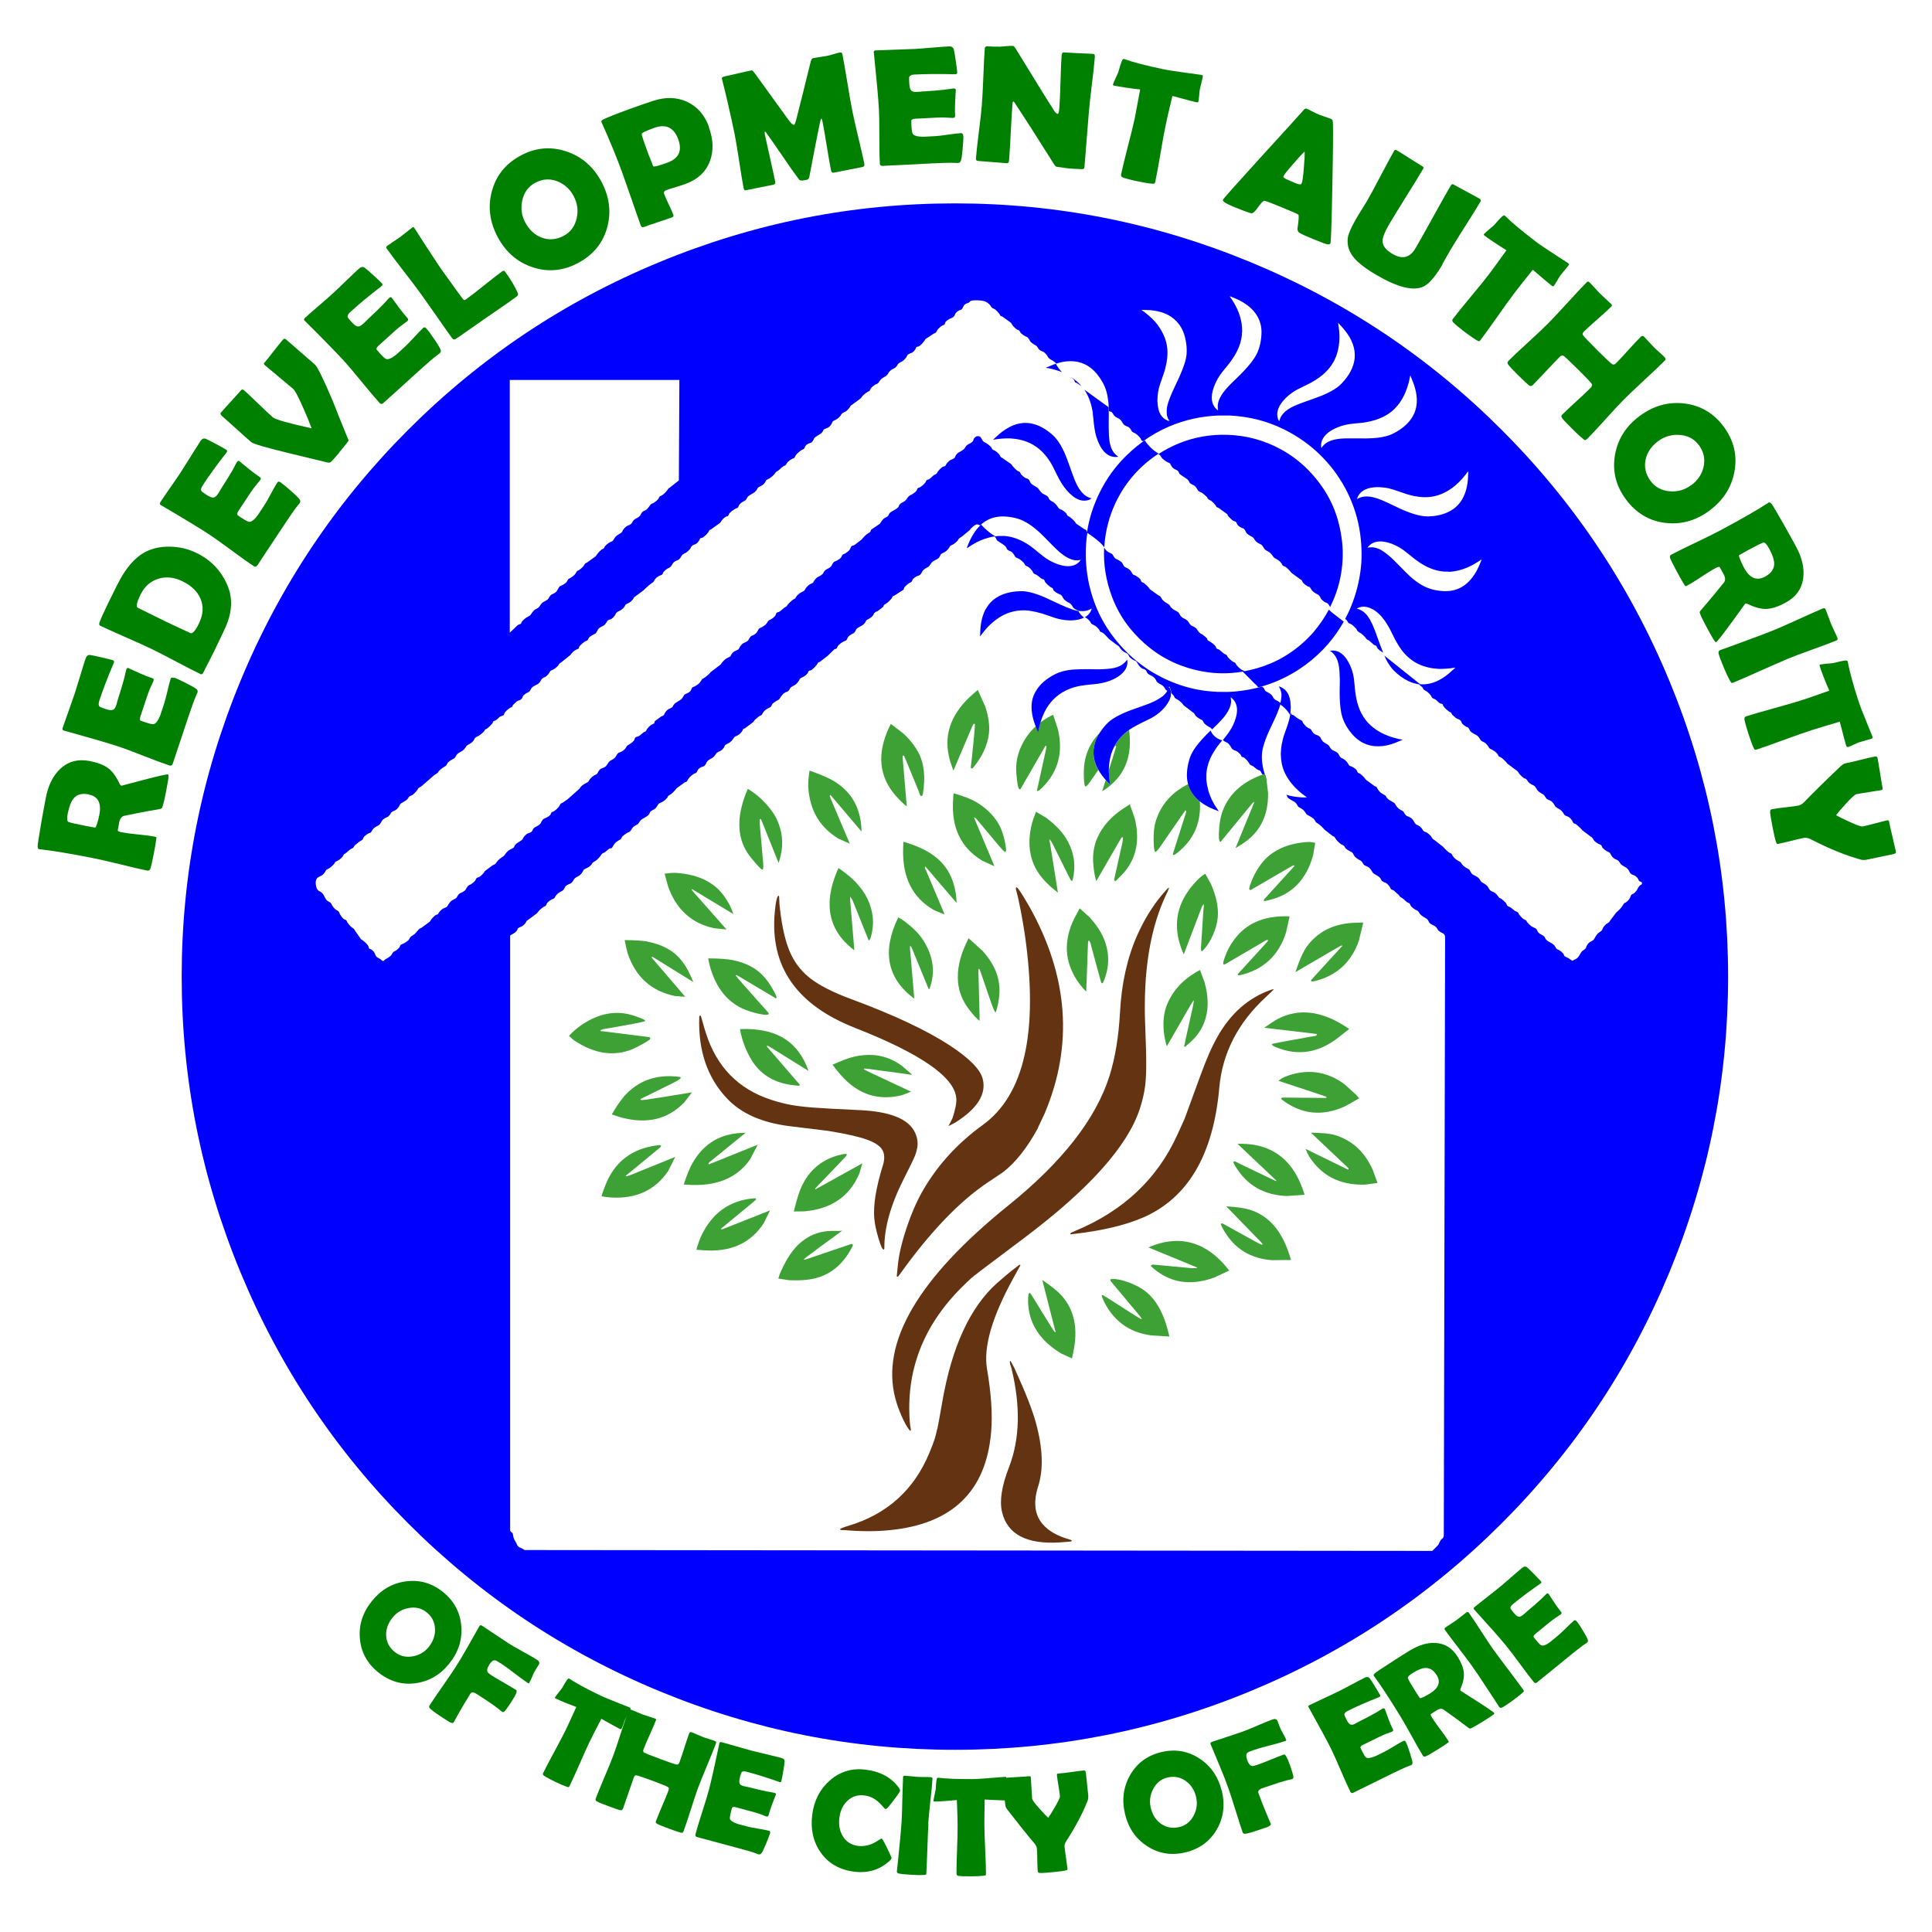 <?xml version="1.0" encoding="UTF-8"?><svg id="Layer_2" xmlns="http://www.w3.org/2000/svg" xmlns:xlink="http://www.w3.org/1999/xlink" viewBox="0 0 265.41 265.41"><defs><style>.cls-1{fill:none;}.cls-2{clip-path:url(#clippath);}.cls-3{fill:#633312;}.cls-3,.cls-4,.cls-5,.cls-6{fill-rule:evenodd;}.cls-4{fill:#3da136;}.cls-5{fill:blue;}.cls-6{fill:green;}</style><clipPath id="clippath"><rect class="cls-1" width="265.41" height="265.41"/></clipPath></defs><g id="Layer_1-2"><g class="cls-2"><path class="cls-5" d="M147.93,52.61c-.16-.03-.24-.08-.26-.14-.06-.22-.2-.42-.44-.58l-.11-.1c.56,.36,1.05,.78,1.46,1.26l-.65-.44Zm81.39,40.9c5.39,13.01,8.08,26.56,8.08,40.65s-2.69,27.63-8.08,40.65c-5.39,13.01-13.07,24.5-23.03,34.46-9.96,9.96-21.45,17.64-34.46,23.03-13.01,5.39-26.56,8.08-40.65,8.08s-27.63-2.69-40.65-8.08c-13.01-5.39-24.5-13.07-34.46-23.03-9.96-9.96-17.63-21.45-23.02-34.46-5.39-13.01-8.09-26.56-8.09-40.65s2.7-27.64,8.09-40.65c5.39-13.01,13.07-24.5,23.02-34.46,9.96-9.96,21.45-17.64,34.46-23.02,13.01-5.39,26.56-8.09,40.65-8.09s27.63,2.7,40.65,8.09c13.01,5.39,24.5,13.06,34.46,23.02,9.96,9.96,17.64,21.45,23.03,34.46Zm-141.34-22.74c.13-.32,.29-.51,.46-.57,.26-.07,.51-.28,.74-.62,.15-.23,.28-.37,.4-.4,.14-.04,.31-.15,.53-.32,.21-.17,.34-.31,.39-.42,.07-.18,.15-.28,.22-.29,.1-.03,.24-.11,.43-.26,.18-.15,.33-.3,.45-.46,.14-.22,.24-.34,.31-.37l1.35-1.06,.07-13.8h-23.3v34.72l1.01-.96,.14-.12s.1-.05,.17-.07c.16-.03,.26-.11,.28-.24,0-.07,.1-.19,.26-.35,.16-.16,.32-.28,.46-.36,.29-.15,.47-.27,.54-.36,.27-.41,.48-.66,.64-.74,.29-.13,.49-.27,.57-.39,.19-.33,.38-.54,.57-.64,.38-.18,.61-.35,.7-.49,.13-.29,.29-.48,.47-.56,.33-.13,.56-.29,.68-.49,.2-.37,.33-.58,.41-.62,.51-.22,.82-.43,.93-.61l.21-.36c.53-.29,.86-.54,1-.78,.13-.24,.23-.38,.32-.4,.12-.03,.27-.13,.47-.31,.2-.17,.33-.32,.39-.44,.08-.18,.2-.29,.36-.33l1.23-.88c.14-.23,.3-.44,.49-.64,.19-.2,.34-.32,.46-.36,.14-.04,.22-.13,.25-.26,0-.06,.11-.17,.29-.34,.19-.17,.33-.27,.42-.31,.29-.1,.46-.21,.52-.33,.16-.32,.37-.56,.62-.71,.36-.2,.56-.35,.59-.43,.04-.15,.14-.3,.29-.47,.15-.16,.29-.28,.43-.34,.35-.13,.56-.27,.62-.41,.12-.26,.27-.44,.48-.55,.38-.18,.61-.35,.69-.52Zm98.48-2.22c.12-.08,.25-.15,.4-.2,.27-.1,.57-.15,.92-.15,.53,0,1.2,.16,2.01,.49,.18,.07,.44,.19,.79,.35,.35,.16,.66,.31,.95,.45,2,1,3.56,1.48,4.67,1.45,.98-.02,1.85-.2,2.61-.54,1.17-.51,1.98-1.38,2.44-2.62,.21-.56,.35-1.22,.41-1.97l.05-1.06s-.06,.03-.13,.13l-.29,.38c-1.13,1.43-2.38,2.35-3.76,2.78-.66,.2-1.32,.29-1.99,.26-.37-.01-.79-.07-1.24-.15l-.15-.03c-.49-.1-1.09-.29-1.8-.54-.72-.26-1.26-.43-1.62-.51-.19-.04-.45-.08-.76-.11-.32-.03-.58-.04-.77-.04-1.26,.02-2.11,.4-2.57,1.12-.06,.1-.11,.2-.15,.31-.04,.11-.05,.17-.03,.19,0,0,.02,0,.03,0Zm-15.84-22.95c0,.66-.14,1.34-.41,2.03-.36,.92-.98,1.9-1.87,2.94-.6,.71-1.05,1.37-1.33,1.98-.69,1.5-.72,2.65-.09,3.45,.05,.07,.13,.15,.22,.23,.09,.08,.14,.13,.16,.12,.03,0,.03-.02,.03-.07-.1-.52-.02-1.07,.27-1.64,.22-.45,.59-.95,1.08-1.48l.41-.43,1.02-.99c1.35-1.32,2.23-2.42,2.62-3.29,.07-.16,.14-.35,.22-.58,.07-.23,.13-.44,.17-.62,.12-.56,.18-1.11,.18-1.64,0-.77-.19-1.48-.55-2.13-.49-.88-1.32-1.62-2.48-2.22h0s-.32-.15-.32-.15l-.78-.33c-.15-.06-.23-.09-.23-.08,0,0,0,.03,.03,.07,.87,1.21,1.4,2.42,1.59,3.62,.05,.34,.08,.75,.08,1.21Zm28.32,32.93c-.26,0-.45,0-.58-.01-.95-.08-1.86-.38-2.75-.88-.35-.2-.75-.46-1.21-.8l-1.09-.88c-.41-.33-.76-.58-1.05-.75-.75-.43-1.45-.69-2.11-.79-.92-.13-1.62,.06-2.11,.59-.07,.07-.13,.15-.17,.23l.17-.03c.41-.07,.85-.02,1.32,.17,.38,.16,.83,.45,1.34,.87,.13,.11,.31,.26,.53,.47,.22,.2,.42,.4,.6,.59,1.11,1.14,1.87,1.89,2.29,2.23,.84,.68,1.65,1.14,2.45,1.37l.33,.1c.59,.13,1.14,.2,1.67,.2,1.11,0,2.08-.34,2.89-1.03,.4-.34,.79-.79,1.15-1.35,.1-.15,.21-.34,.33-.58,.12-.23,.22-.46,.3-.65l.21-.51c.07-.15,.1-.23,.09-.24t0,0h-.02s-.12,.08-.21,.15c-.78,.52-1.53,.91-2.25,1.16-.48,.16-1,.29-1.56,.36-.11,.01-.3,.03-.56,.03Zm-23.29-20.83c.04,.08,.06,.13,.07,.13,0,0,.02,0,.03,0,0,0,.02-.02,.02-.03,.06-.35,.24-.69,.55-1.03,.34-.38,.85-.72,1.5-1.01,.46-.21,1.36-.55,2.69-1.01,1.83-.63,3.09-1.32,3.79-2.06,1.09-1.14,1.69-2.32,1.8-3.51,.11-1.29-.35-2.57-1.38-3.83-.09-.11-.16-.19-.21-.25l-.68-.76c0,.07,0,.13,.02,.19,.13,.8,.18,1.51,.15,2.13-.06,1.17-.33,2.19-.81,3.06-.71,1.28-1.96,2.34-3.76,3.19-.91,.43-1.52,.75-1.82,.96-.76,.53-1.33,1.1-1.71,1.7-.42,.67-.54,1.31-.35,1.93,.02,.07,.05,.13,.08,.22Zm-17.83-15.1l-.83-.03c-.11,0-.16,0-.16,0,0,0,0,.01,0,.02,.11,.07,.26,.18,.45,.33,.19,.15,.37,.29,.54,.44,.64,.55,1.14,1.11,1.5,1.69,.3,.47,.53,.93,.7,1.38,.33,.87,.43,1.8,.32,2.8l-.03,.23-.05,.33c-.04,.23-.1,.51-.18,.83-.09,.32-.17,.6-.26,.84-.34,.96-.56,1.61-.64,1.96l-.09,.48c-.02,.11-.04,.29-.06,.53-.02,.24-.03,.43-.03,.58l.03,.42c.07,1.25,.55,2.04,1.42,2.36l.2,.06-.07-.12c-.19-.31-.29-.64-.3-.98-.01-.33,0-.65,.07-.96,.13-.62,.5-1.57,1.12-2.85,.76-1.56,1.24-2.76,1.43-3.62,.2-.86,.16-1.85-.1-2.96-.15-.62-.39-1.18-.72-1.66-.26-.36-.56-.69-.91-.97-.76-.62-1.77-.98-3.02-1.11l-.34-.03Zm3.16,40.94c.14,.13,.29,.24,.45,.32,.3,.13,.49,.27,.58,.44,.13,.29,.29,.48,.5,.59,.38,.18,.62,.34,.72,.49,.18,.33,.35,.52,.49,.59,.36,.14,.61,.31,.74,.52,.19,.33,.4,.54,.63,.62,.03,.02,.1,.05,.17,.11,.08,.06,.16,.13,.25,.2,.09,.07,.16,.14,.22,.2,.06,.06,.09,.1,.1,.12,.03,.14,.07,.23,.13,.26,.21,.1,.42,.23,.65,.41,.23,.18,.36,.32,.4,.43,.07,.18,.13,.27,.17,.29,.15,.04,.25,.09,.32,.13l.69,.57c.24,.07,.39,.19,.43,.36,0,.03,.05,.08,.12,.16,.07,.07,.15,.16,.24,.24,.1,.09,.19,.16,.27,.23,.08,.06,.15,.1,.18,.11,.16,.05,.27,.12,.31,.21,.06,.14,.19,.32,.4,.52,.2,.2,.39,.34,.55,.41,.14,.05,.24,.1,.31,.15-.59,.11-1.18,.18-1.79,.23-1.1,.08-2.18,.05-3.24-.09-1.23-.16-2.42-.46-3.56-.87-1.6-.58-3.08-1.4-4.42-2.46-1.02-.8-1.94-1.71-2.76-2.72-1.07-1.32-1.9-2.78-2.49-4.38-.4-1.07-.69-2.16-.87-3.26-.19-1.15-.25-2.3-.19-3.46,.17,.32,.4,.56,.69,.69,.27,.11,.43,.21,.49,.31,.17,.32,.32,.51,.46,.57,.51,.24,.81,.44,.88,.61,.13,.29,.25,.47,.38,.53,.42,.17,.71,.39,.86,.68,.1,.21,.2,.33,.27,.36,.2,.05,.4,.16,.62,.33,.23,.16,.36,.31,.39,.43,.04,.16,.11,.24,.19,.27,.1,.03,.17,.07,.23,.1,.39,.32,.67,.6,.82,.85l1.15,.83c.2,.08,.33,.18,.38,.3,.13,.3,.41,.58,.85,.82,.22,.12,.34,.22,.37,.31,.03,.09,.11,.21,.26,.34Zm22.48-23.18c.23-.04,.49-.08,.81-.11l.66-.03c.13,0,.36,0,.69,0s.57,0,.75,0c.2,0,.62,0,1.26,.01l.59-.02c1.31-.04,2.35-.25,3.13-.63,.95-.47,1.71-1.05,2.28-1.74,.62-.75,.95-1.61,1-2.56,.05-.92-.16-1.95-.63-3.08l-.26-.64-.03,.16c-.23,1.21-.6,2.25-1.11,3.12-.4,.68-.88,1.24-1.44,1.7-1,.8-2.31,1.31-3.95,1.53l-1.41,.14c-.72,.07-1.4,.23-2.03,.49-1.09,.44-1.8,1.02-2.12,1.73-.12,.27-.18,.54-.16,.8,0,.18,.03,.28,.05,.29,0,0,.02,0,.03-.03,.37-.58,1-.95,1.9-1.13Zm-1.6,6.85c.76,1.17,1.35,2.4,1.77,3.7,.49,1.55,.77,3.15,.83,4.81,0,.33,0,.72-.02,1.17-.02,.45-.06,.87-.11,1.25-.22,1.73-.7,3.37-1.44,4.91l-.16,.35-.03-.05c-.16-.34-.34-.52-.53-.56-.1-.02-.23-.1-.4-.24-.17-.14-.29-.27-.34-.38-.11-.25-.23-.41-.33-.46-.49-.24-.79-.46-.9-.65-.14-.26-.25-.41-.35-.44-.16-.04-.34-.14-.55-.29-.2-.16-.33-.3-.38-.43-.07-.18-.16-.28-.27-.3l-1.19-.87c-.21-.25-.4-.46-.58-.62-.18-.17-.31-.27-.39-.29-.16-.05-.26-.1-.29-.16-.17-.35-.42-.62-.74-.8-.28-.14-.44-.24-.49-.31-.23-.36-.46-.6-.65-.72-.35-.2-.55-.32-.59-.38-.22-.38-.38-.59-.49-.65-.41-.18-.67-.36-.78-.52-.17-.28-.3-.44-.37-.48-.52-.27-.82-.49-.9-.65-.14-.32-.26-.5-.36-.54-.5-.18-.8-.39-.9-.65-.07-.18-.13-.28-.2-.3-.22-.07-.36-.13-.43-.19-.13-.12-.27-.25-.41-.39-.14-.14-.21-.23-.22-.25l-.06-.18-1.21-.88c-.19-.06-.3-.12-.32-.19-.04-.11-.16-.27-.36-.48-.2-.2-.35-.33-.46-.37-.23-.09-.38-.23-.43-.41,0-.02-.04-.06-.11-.12l-.24-.22-.26-.21c-.08-.06-.13-.1-.16-.11-.29-.11-.46-.22-.52-.33-.17-.33-.34-.55-.52-.65-.38-.18-.59-.32-.62-.41-.07-.21-.21-.39-.43-.53-.62-.39-.93-.62-.96-.69-.07-.24-.19-.4-.37-.48-.38-.14-.64-.36-.78-.66-.08-.2-.18-.31-.28-.34-.13-.03-.31-.13-.54-.29-.23-.16-.39-.31-.46-.42-.13-.21-.21-.33-.26-.36l-.2-.11c.93-.61,1.9-1.11,2.89-1.51,2.09-.84,4.28-1.22,6.57-1.15h.03c2.58,.08,5,.73,7.27,1.95,1.4,.75,2.66,1.7,3.78,2.82,.83,.84,1.57,1.75,2.22,2.74ZM47.47,117.24c-.17,.05-.26,.13-.29,.23-.03,.1-.13,.24-.3,.41-.18,.17-.35,.29-.52,.37-.23,.09-.36,.19-.39,.3-.03,.09-.13,.22-.32,.39-.18,.18-.34,.29-.46,.36-.23,.1-.37,.19-.42,.27-.18,.36-.38,.59-.6,.71-.33,.15-.55,.28-.64,.4-.16,.23-.2,.55-.13,.95,.07,.41,.21,.67,.43,.77,.31,.14,.53,.35,.66,.61,.2,.43,.37,.68,.53,.77,.28,.16,.44,.26,.47,.33,.21,.44,.45,.74,.7,.89,.2,.1,.33,.2,.36,.27,.1,.25,.23,.48,.39,.68s.28,.33,.39,.36c.17,.05,.27,.13,.3,.21,.03,.12,.14,.29,.31,.49,.17,.2,.32,.35,.43,.42,.2,.11,.32,.23,.37,.38l.85,1.21c.23,.14,.46,.32,.68,.53,.22,.22,.33,.38,.35,.49,.02,.16,.06,.25,.13,.28,.35,.12,.6,.34,.75,.68,.1,.29,.21,.46,.33,.52l.45,.25c.21,.25,.37,.31,.48,.18,.06-.07,.11-.12,.15-.15,.47-.25,.76-.46,.86-.62,.13-.24,.23-.37,.28-.41,.5-.26,.79-.5,.87-.72,.06-.17,.13-.27,.21-.3,.2-.07,.42-.18,.64-.33,.23-.15,.37-.28,.43-.38,.1-.2,.18-.32,.22-.35l.57-.4,.59-.67,.37-.2,1.11-.82c.07-.15,.2-.33,.4-.55,.2-.21,.36-.34,.46-.37,.19-.06,.29-.11,.3-.16,.04-.13,.14-.27,.3-.43,.16-.16,.3-.26,.43-.31,.28-.1,.45-.2,.51-.29,.23-.43,.46-.71,.67-.82,.37-.17,.58-.31,.62-.4,.14-.29,.3-.48,.46-.56,.43-.19,.68-.36,.76-.5,.18-.36,.35-.57,.51-.63,.14-.05,.31-.15,.5-.31,.19-.16,.3-.28,.35-.38,.06-.17,.13-.28,.21-.31,.19-.06,.32-.12,.39-.16,.35-.28,.57-.52,.65-.73l1.08-.81c.24-.1,.38-.18,.41-.22,.2-.33,.47-.62,.81-.85,.22-.13,.34-.22,.37-.26,.31-.44,.56-.71,.75-.8,.39-.18,.6-.31,.62-.39,.08-.25,.26-.45,.54-.62,.39-.22,.6-.38,.65-.49,.06-.15,.16-.31,.33-.48,.16-.16,.3-.26,.43-.3,.32-.08,.51-.21,.58-.39,.07-.21,.2-.36,.39-.46,.41-.2,.65-.38,.74-.54,.17-.35,.31-.55,.43-.6,.56-.23,.87-.45,.94-.64,.07-.19,.13-.29,.22-.3,.13-.03,.3-.13,.52-.31,.21-.18,.36-.35,.45-.51,.1-.21,.19-.33,.26-.36,.15-.05,.44-.24,.87-.56l1.66-1.47c.13-.28,.41-.52,.83-.73,.27-.13,.42-.24,.45-.34,.03-.11,.14-.26,.32-.43s.33-.29,.45-.34c.2-.07,.33-.16,.39-.25,.19-.39,.38-.62,.57-.68,.33-.09,.56-.23,.69-.41,.22-.36,.38-.58,.5-.64,.39-.2,.63-.37,.73-.53,.19-.33,.32-.52,.41-.56,.48-.16,.8-.38,.97-.64,.13-.23,.23-.36,.28-.39,.2-.1,.4-.23,.6-.39,.2-.16,.31-.29,.33-.39,.05-.21,.13-.33,.25-.37,.25-.07,.41-.13,.49-.2,.33-.29,.53-.46,.61-.48,.16-.05,.26-.12,.29-.22,.04-.13,.16-.29,.34-.48,.19-.19,.35-.31,.48-.36,.17-.06,.26-.12,.28-.18,.03-.14,.06-.23,.08-.26l.85-.63c.22-.07,.35-.15,.39-.23,.2-.42,.42-.68,.65-.79,.33-.14,.51-.26,.56-.35,.1-.23,.24-.41,.44-.53,.5-.29,.78-.49,.84-.59,.2-.35,.34-.55,.44-.59,.46-.16,.74-.37,.83-.64,.05-.17,.12-.28,.2-.31,.2-.07,.39-.16,.59-.3,.2-.13,.34-.27,.43-.4,.17-.27,.28-.43,.33-.45,.21-.1,.5-.31,.86-.64,.2-.23,.34-.37,.43-.42l1.21-.92c.06-.13,.18-.29,.38-.49,.2-.2,.37-.33,.51-.39,.28-.12,.43-.21,.46-.27,.11-.33,.34-.57,.7-.73,.23-.09,.37-.16,.41-.23,.22-.44,.44-.71,.67-.82,.38-.16,.6-.29,.67-.42,.17-.33,.31-.52,.41-.56,.41-.15,.69-.36,.83-.64,.1-.23,.19-.35,.25-.39,.53-.25,.87-.48,.99-.67,.17-.29,.29-.44,.37-.47,.19-.07,.39-.19,.58-.35,.2-.17,.31-.32,.34-.44,.04-.16,.1-.25,.19-.27,.16-.03,.29-.09,.39-.17l.59-.49c.21-.1,.34-.2,.38-.3,.02-.03,.06-.1,.13-.18,.07-.08,.16-.17,.26-.26,.1-.1,.19-.18,.27-.25,.08-.07,.15-.11,.18-.13,.19-.09,.29-.15,.31-.21,.03-.11,.13-.25,.29-.41,.16-.16,.33-.28,.49-.36,.32-.14,.49-.27,.52-.38,.03-.1,.13-.24,.29-.41,.16-.17,.31-.28,.43-.34,.23-.1,.36-.17,.4-.23,.2-.37,.41-.62,.64-.74,.41-.2,.65-.37,.73-.52,.12-.26,.28-.45,.48-.55,.37-.16,.6-.34,.69-.52,.14-.31,.28-.49,.43-.55,.21-.07,.41-.17,.59-.3,.18-.13,.29-.26,.35-.39,.06-.17,.13-.27,.22-.3,.14-.03,.32-.13,.54-.3,.22-.16,.35-.31,.4-.42,.11-.28,.21-.43,.29-.45,.13-.02,.23-.06,.3-.09l1-.77c.36-.43,.65-.71,.88-.84,.22-.12,.33-.21,.34-.28,.02-.13,.07-.23,.17-.29l1.09-.73c.31-.47,.53-.74,.68-.81,.33-.15,.51-.29,.55-.42,.05-.19,.19-.34,.4-.46,.6-.32,.93-.55,.98-.71,.07-.22,.2-.38,.38-.48,.34-.16,.58-.34,.7-.51,.2-.32,.37-.5,.52-.56,.17-.06,.36-.17,.57-.34,.2-.16,.32-.3,.34-.4,.03-.16,.1-.24,.2-.26,.14-.03,.33-.14,.56-.33,.23-.2,.38-.36,.44-.5,.07-.17,.13-.26,.18-.27,.18-.02,.34-.1,.49-.25,.29-.27,.45-.41,.49-.43,.2-.07,.33-.15,.38-.24,.09-.19,.23-.37,.42-.57,.2-.2,.36-.31,.49-.34,.18-.04,.29-.1,.32-.2,.02-.1,.11-.23,.26-.39,.16-.16,.29-.27,.4-.32,.35-.13,.55-.26,.59-.37,.1-.3,.27-.51,.5-.65,.47-.25,.75-.45,.83-.58,.14-.27,.31-.46,.52-.56,.36-.16,.58-.33,.65-.49l.13-.33c.16-.2,.34-.29,.55-.29,.2,0,.36,.12,.46,.33,.14,.3,.29,.48,.45,.52,.09,.03,.25,.13,.49,.31,.23,.18,.37,.32,.41,.39,.09,.21,.19,.33,.3,.36,.13,.03,.29,.13,.5,.31,.21,.18,.34,.33,.39,.45,.07,.18,.16,.28,.28,.3l1.28,.89c.12,.19,.28,.39,.48,.59,.2,.2,.35,.32,.46,.36,.16,.05,.26,.13,.29,.22,.03,.11,.13,.26,.31,.42,.17,.17,.32,.27,.44,.31,.28,.08,.46,.2,.53,.38,.1,.26,.27,.47,.54,.62,.37,.21,.59,.35,.65,.43,.26,.4,.49,.65,.67,.74,.42,.19,.66,.35,.72,.49,.09,.23,.21,.39,.38,.48,.36,.16,.64,.4,.84,.72,.13,.21,.23,.34,.31,.37,.2,.07,.4,.18,.62,.34,.22,.16,.34,.29,.37,.38,.05,.16,.13,.26,.23,.29,.08,.02,.22,.12,.42,.29,.2,.17,.36,.32,.45,.45,.13,.19,.2,.29,.22,.3l1.12,.75c.18,.05,.28,.13,.3,.22,.01,.07,.05,.14,.1,.23-.16,1.02-.23,2.06-.22,3.12,0,.4,.02,.85,.06,1.34,.03,.38,.08,.83,.15,1.33,.08,.51,.16,.95,.24,1.31,.14,.62,.3,1.2,.47,1.73,.65,2.05,1.63,3.91,2.94,5.6,.54,.7,1.11,1.35,1.72,1.96,.85,.85,1.77,1.61,2.76,2.28,1.27,.85,2.63,1.55,4.09,2.09,1.71,.64,3.48,1.01,5.32,1.11l.34,.02c.11,0,.47,.01,1.1,.01,.23,0,.48,0,.78-.02,.3-.02,.55-.03,.76-.06,1.19-.12,2.3-.33,3.35-.62l.13-.04c.16,.11,.26,.21,.3,.3,.07,.2,.16,.32,.25,.37,.45,.21,.73,.41,.85,.6,.15,.28,.28,.46,.38,.52,.35,.17,.62,.34,.79,.5-.2,.75-.57,1.67-1.12,2.79-.83,1.69-1.31,3-1.43,3.93-.03,.21-.04,.46-.04,.75,0,.29,.03,.57,.06,.82,.1,.7,.26,1.32,.5,1.85l.04,.1c-.09-.06-.19-.14-.29-.24-.21-.19-.34-.34-.39-.46-.06-.17-.12-.26-.18-.28-.21-.06-.39-.15-.53-.27-.28-.23-.44-.36-.48-.37-.25-.09-.4-.19-.44-.29-.07-.16-.2-.34-.39-.55-.2-.2-.36-.33-.48-.36-.16-.03-.26-.12-.28-.23-.02-.08-.1-.19-.26-.33-.15-.15-.28-.24-.39-.29-.34-.12-.54-.23-.61-.34-.26-.46-.48-.73-.67-.82-.26-.1-.45-.22-.56-.36l.05-.06c.6-.71,1.05-1.37,1.34-1.98,.7-1.5,.73-2.65,.09-3.45-.06-.07-.13-.15-.22-.23s-.14-.12-.16-.12c-.01,0-.02,0-.03,.02,0,.02,0,.03,0,.05,.11,.46,.05,.95-.19,1.46-.21,.46-.53,.95-.97,1.44l-.62,.66-.78,.76c-.09-.13-.17-.22-.24-.26-.17-.07-.36-.18-.56-.33-.2-.15-.32-.28-.37-.39-.09-.19-.16-.29-.2-.31-.17-.06-.36-.16-.58-.32-.21-.15-.34-.28-.39-.37-.08-.19-.2-.32-.34-.39l-1.26-.97c-.08-.14-.2-.29-.38-.44-.18-.16-.35-.29-.52-.37-.2-.1-.32-.2-.33-.29-.02-.1-.12-.24-.31-.43l-.13-.12c0-.16-.03-.33-.08-.49-.02-.08-.06-.17-.1-.26-.03-.09-.07-.13-.08-.14,0,0-.02,0-.03,0,0,0-.02,.01-.02,.03-.04,.2-.11,.39-.21,.56-.13-.06-.22-.12-.26-.2-.15-.29-.34-.51-.57-.64-.4-.21-.62-.37-.67-.48-.13-.34-.36-.6-.69-.76-.36-.16-.56-.31-.62-.47-.09-.26-.25-.42-.5-.47-.12-.02-.25-.1-.39-.23-.14-.13-.26-.28-.36-.46-.12-.23-.22-.36-.29-.39-.16-.05-.35-.15-.55-.29-.2-.14-.32-.26-.36-.35-.09-.24-.22-.39-.38-.46-.38-.14-.67-.38-.89-.72-.11-.19-.23-.3-.34-.33l-1.17-.89c-.48-.54-.79-.84-.94-.89-.19-.06-.29-.13-.32-.2-.04-.13-.14-.28-.29-.43-.15-.16-.32-.28-.49-.37-.26-.11-.4-.2-.42-.27-.04-.11-.13-.25-.28-.41-.15-.16-.29-.27-.41-.33l-.16-.08c.3-.17,.55-.39,.72-.67,.07-.1,.12-.21,.16-.32s.06-.17,.04-.2c0,0,0,0-.02,0,0,0-.01,0-.02,0l-.03,.03c-.3,.18-.63,.29-.98,.31h0c-.24,.02-.48,0-.71-.02l-.1-.06c-.37-.14-.6-.29-.69-.45-.16-.3-.32-.49-.47-.56-.2-.09-.39-.2-.56-.34-.17-.13-.28-.26-.33-.36-.1-.27-.26-.45-.46-.51-.16-.05-.35-.15-.56-.29-.21-.15-.32-.27-.34-.36-.02-.14-.08-.22-.16-.24-.13-.03-.32-.17-.58-.41-.26-.23-.4-.41-.43-.52-.03-.14-.09-.22-.16-.23-.14-.03-.26-.08-.36-.16-.35-.29-.56-.46-.62-.48-.29-.1-.44-.21-.47-.33-.02-.1-.12-.25-.3-.44-.18-.2-.33-.31-.44-.36-.24-.08-.38-.2-.43-.36-.02-.08-.14-.21-.34-.39s-.36-.29-.48-.34c-.25-.09-.4-.17-.44-.24-.22-.42-.42-.66-.59-.73-.34-.12-.53-.25-.58-.39-.06-.2-.2-.38-.43-.53-.61-.39-.92-.61-.94-.66-.1-.26-.21-.42-.32-.49l.3-.04c.1-.02,.27-.03,.51-.03,.24,0,.43,0,.55,0,1.19,.09,2.37,.55,3.54,1.36l.44,.33,1.28,1.04c.62,.5,1.32,.89,2.09,1.16,1.34,.46,2.34,.33,2.99-.39l.16-.22-.14,.03c-.45,.1-.94,.03-1.45-.21-.38-.17-.81-.46-1.31-.87-.09-.07-.23-.21-.45-.41-.21-.2-.37-.35-.47-.46-.88-.9-1.44-1.47-1.7-1.71-1.12-1.06-2.17-1.74-3.17-2.03l-.36-.1c-.6-.13-1.15-.2-1.66-.2-1.22,0-2.26,.41-3.12,1.23-.16-.09-.31-.14-.45-.14-.1,0-.26,.09-.49,.27-.23,.19-.39,.36-.49,.52l-1.09,.9c-.29,.17-.45,.31-.49,.41-.03,.09-.14,.22-.34,.39-.19,.16-.35,.28-.48,.33-.2,.07-.32,.17-.36,.28-.02,.08-.11,.2-.27,.37-.16,.17-.29,.28-.4,.33-.34,.16-.53,.27-.56,.35-.11,.31-.27,.52-.47,.62-.43,.2-.69,.37-.79,.51-.22,.33-.36,.52-.42,.55-.47,.23-.75,.44-.84,.63-.15,.35-.32,.54-.52,.58-.13,.03-.3,.1-.49,.24-.19,.14-.31,.25-.34,.35-.07,.2-.16,.32-.26,.35-.15,.05-.33,.16-.53,.34s-.33,.33-.36,.43c-.04,.13-.06,.2-.07,.22l-1.28,.82c-.17,.04-.26,.12-.28,.23,0,.07-.12,.21-.32,.42s-.38,.36-.53,.45c-.19,.1-.29,.18-.31,.24-.03,.11-.07,.17-.09,.2l-.74,.58c-.32,.12-.49,.24-.53,.37-.03,.11-.1,.23-.23,.36-.13,.13-.28,.24-.45,.33-.23,.1-.35,.19-.38,.25-.13,.31-.33,.54-.62,.7-.45,.23-.7,.4-.75,.51-.13,.29-.25,.46-.34,.51-.48,.22-.76,.44-.85,.67-.07,.2-.15,.32-.23,.35-.25,.09-.49,.21-.72,.39s-.38,.33-.43,.46c-.07,.17-.13,.26-.18,.28-.13,.02-.22,.05-.26,.08l-.9,.88-1.06,.82c-.19,.06-.29,.13-.32,.2-.05,.14-.2,.34-.45,.59-.25,.25-.43,.39-.54,.4-.16,.02-.26,.08-.29,.17-.03,.13-.12,.26-.26,.4-.13,.14-.29,.24-.45,.32-.23,.09-.37,.17-.43,.26-.27,.46-.51,.75-.7,.85-.39,.19-.6,.33-.65,.43-.12,.29-.28,.46-.46,.51-.26,.07-.5,.24-.72,.53l-.38,.54c-.57,.29-.89,.53-.95,.69-.07,.21-.18,.34-.33,.41-.45,.19-.75,.43-.91,.71-.11,.21-.2,.33-.26,.35-.15,.04-.34,.17-.58,.39-.22,.16-.38,.33-.46,.51l-1.17,.88c-.17,.05-.28,.12-.3,.21-.03,.11-.12,.25-.28,.43-.16,.18-.31,.29-.43,.34-.27,.11-.43,.2-.47,.26-.23,.38-.46,.64-.72,.77-.34,.17-.53,.29-.56,.36-.13,.36-.36,.62-.69,.78-.28,.11-.46,.23-.52,.34-.17,.29-.35,.49-.54,.59-.43,.23-.68,.42-.75,.58-.14,.33-.29,.53-.45,.58-.43,.11-.71,.31-.82,.6-.07,.18-.15,.28-.26,.32-.16,.04-.35,.16-.57,.34-.21,.18-.36,.36-.46,.52-.09,.2-.17,.31-.24,.33l-.19,.06-1.14,.83c-.12,.17-.27,.35-.46,.53-.19,.19-.34,.31-.46,.37-.18,.09-.28,.18-.3,.27-.02,.09-.13,.22-.31,.39-.19,.17-.36,.29-.5,.35-.26,.1-.43,.2-.49,.29-.21,.37-.4,.61-.57,.7-.34,.16-.53,.29-.57,.4-.07,.24-.23,.43-.46,.57-.52,.29-.8,.48-.86,.57-.19,.31-.33,.49-.43,.54-.36,.17-.6,.35-.72,.55-.16,.29-.29,.46-.42,.49-.13,.03-.31,.14-.56,.32-.25,.18-.39,.32-.43,.41-.06,.16-.12,.25-.18,.28-.46,.22-.78,.49-.96,.82-.13,.25-.23,.38-.29,.39-.16,0-.27,.04-.35,.1-.36,.31-.56,.48-.6,.49-.22,.09-.34,.16-.37,.2-.07,.15-.2,.32-.37,.51-.17,.19-.33,.33-.46,.42l-.42,.26c-.16,.32-.41,.56-.74,.71-.3,.13-.47,.23-.5,.29-.18,.42-.43,.71-.76,.88-.29,.13-.47,.26-.56,.41-.17,.31-.33,.51-.51,.59-.39,.15-.63,.3-.7,.44-.15,.33-.31,.53-.48,.6-.15,.06-.32,.16-.5,.3-.18,.15-.29,.28-.35,.39-.08,.19-.16,.3-.25,.33-.19,.06-.38,.16-.58,.31s-.33,.28-.37,.39c-.07,.2-.14,.3-.2,.32-.12,.04-.27,.13-.46,.28-.2,.15-.35,.29-.47,.44-.13,.17-.22,.28-.26,.31l-1.37,1.01c-.17,.39-.45,.67-.83,.83-.24,.09-.37,.17-.39,.24-.08,.29-.32,.53-.69,.73-.21,.1-.33,.17-.36,.22v81.11c0,.28,0,.46,0,.55,.01,.13,.06,.22,.15,.28,.14,.09,.22,.19,.23,.28,.03,.33,.11,.61,.24,.84,.13,.22,.2,.35,.23,.4,.11,.32,.26,.51,.45,.59,.21,.07,.44,.19,.68,.36l124.69,.12,.22-.2,.62-.64c.23-.51,.39-.77,.46-.79,.14-.04,.24-.19,.29-.45l.18-81.8c0-.3,0-.5-.02-.61-.03-.14-.12-.26-.28-.35-.37-.17-.59-.33-.68-.47-.16-.29-.33-.49-.51-.57-.41-.18-.65-.34-.72-.49-.1-.25-.22-.41-.35-.49-.49-.27-.79-.49-.9-.66-.15-.25-.26-.39-.35-.43-.2-.08-.4-.2-.59-.35-.19-.15-.31-.29-.36-.41-.07-.17-.13-.26-.18-.28-.16-.05-.28-.11-.35-.17-.3-.29-.52-.48-.65-.55-.21-.1-.34-.23-.41-.39l-.49-.43c-.14-.14-.24-.23-.32-.25-.18-.05-.29-.12-.32-.2-.06-.16-.15-.31-.29-.47-.14-.16-.27-.27-.4-.33-.35-.13-.55-.26-.59-.37-.08-.25-.28-.46-.59-.63-.35-.19-.54-.32-.58-.38-.25-.46-.49-.74-.74-.85h-.02c-.28-.11-.45-.21-.5-.29-.15-.28-.28-.45-.4-.52-.49-.25-.8-.49-.92-.72-.11-.25-.21-.39-.3-.44-.54-.27-.85-.48-.92-.63-.1-.22-.25-.36-.44-.4-.07-.02-.2-.12-.4-.3s-.33-.32-.41-.43l-.22-.36-.28-.13-1.08-.85c-.11-.13-.26-.29-.46-.48-.2-.18-.34-.3-.43-.35-.22-.12-.35-.24-.39-.35-.07-.22-.34-.46-.83-.72-.23-.11-.36-.19-.39-.24-.19-.36-.43-.62-.72-.78-.26-.13-.4-.23-.44-.29-.17-.33-.32-.53-.47-.62-.6-.31-.92-.52-.96-.63-.05-.14-.1-.26-.17-.34,.34,.11,.71,.2,1.11,.26,.13,.02,.33,.04,.61,.07,.28,.03,.5,.04,.67,.04h.29c.08,.01,.13,.01,.13,0,0,0,0-.02-.01-.03-.81-.56-1.48-1.18-2.03-1.83-.2-.25-.4-.52-.6-.84-.46-.74-.75-1.52-.85-2.34-.07-.5-.08-.96-.05-1.38l.04-.41c.02-.24,.08-.56,.17-.95s.2-.77,.33-1.11l.29-.82c.21-.6,.36-1.14,.44-1.62l.04-.36,.04,.08c.05,.16,.11,.25,.2,.26,.1,.02,.19,.05,.25,.1,.33,.29,.62,.48,.85,.59,.2,.08,.31,.18,.33,.29,.02,.1,.12,.24,.3,.44,.18,.2,.33,.32,.43,.37,.24,.1,.39,.18,.42,.24,.21,.39,.43,.63,.68,.71,.31,.09,.52,.22,.62,.39,.14,.32,.31,.54,.49,.66,.41,.23,.63,.38,.68,.46,.17,.33,.34,.53,.52,.62,.43,.18,.69,.34,.77,.49,.15,.32,.28,.49,.37,.54,.43,.19,.74,.43,.92,.75,.11,.22,.2,.33,.27,.36,.23,.07,.44,.17,.64,.31,.2,.14,.32,.28,.36,.4,.05,.16,.11,.25,.19,.27,.15,.05,.33,.16,.53,.35,.21,.19,.37,.38,.49,.57l1.21,.89c.18,.05,.29,.12,.32,.2,.05,.14,.14,.29,.27,.45,.13,.16,.27,.28,.41,.36,.33,.18,.51,.29,.54,.36,.1,.23,.29,.43,.57,.59,.41,.23,.63,.37,.66,.42,.24,.44,.48,.72,.74,.85,.26,.12,.42,.22,.46,.29,.18,.34,.33,.53,.46,.58,.43,.14,.72,.34,.88,.61,.17,.32,.3,.5,.41,.56,.39,.16,.66,.37,.81,.62,.14,.25,.28,.38,.4,.39,.1,.01,.26,.1,.47,.27,.21,.17,.35,.32,.41,.44,.1,.19,.23,.33,.4,.41l1.21,.95s.08,.1,.16,.18c.08,.09,.17,.17,.27,.27,.1,.09,.19,.17,.27,.24s.13,.1,.16,.11c.18,.06,.29,.12,.32,.2,.05,.14,.15,.29,.3,.46,.15,.16,.3,.29,.46,.38,.32,.16,.5,.28,.53,.37,.04,.1,.13,.22,.28,.36,.14,.13,.29,.25,.46,.33,.23,.11,.37,.2,.41,.28,.2,.37,.36,.59,.49,.65,.46,.2,.75,.4,.88,.59,.13,.23,.23,.38,.31,.43,.46,.25,.75,.46,.85,.65,.17,.34,.34,.53,.49,.59,.37,.12,.67,.34,.88,.67,.1,.16,.19,.26,.28,.28,.1,.03,.26,.13,.48,.33,.21,.19,.35,.34,.4,.46,.08,.19,.15,.29,.2,.32,.2,.07,.34,.14,.42,.2l.58,.46c.28,.08,.45,.2,.49,.36,.02,.09,.13,.23,.32,.43,.19,.2,.33,.32,.44,.36,.19,.08,.3,.16,.33,.25,.03,.09,.14,.23,.33,.41,.19,.19,.35,.31,.49,.37,.34,.15,.53,.26,.56,.34,.1,.29,.26,.5,.47,.62,.38,.2,.59,.35,.63,.45,.1,.25,.26,.43,.47,.56,.52,.28,.81,.48,.88,.59,.16,.31,.29,.48,.36,.5,.16,.06,.35,.16,.54,.31s.31,.28,.35,.39c.06,.16,.11,.26,.17,.29l.53,.26c.32,.27,.52,.37,.6,.31,.08-.07,.13-.11,.17-.12,.28-.1,.49-.26,.62-.48,.23-.42,.4-.67,.51-.74,.29-.18,.45-.33,.48-.44,.02-.13,.1-.29,.23-.47,.13-.17,.26-.29,.38-.34,.26-.11,.43-.23,.52-.39,.22-.43,.43-.72,.64-.86,.26-.16,.41-.29,.45-.4,.05-.16,.14-.33,.29-.5,.14-.17,.29-.31,.46-.4,.16-.08,.28-.2,.34-.35l.81-1.08c.44-.38,.72-.68,.86-.91,.14-.26,.26-.41,.34-.44,.14-.05,.28-.15,.43-.3,.15-.15,.26-.32,.33-.49,.08-.24,.16-.37,.24-.39,.13-.04,.27-.13,.4-.26,.14-.13,.25-.27,.33-.43,.16-.33,.3-.53,.44-.59,.08-.03,.13-.06,.15-.09,.05-.06,.07-.13,.05-.2-.02-.07-.06-.12-.13-.14-.17-.04-.28-.11-.32-.21-.05-.14-.13-.29-.27-.43-.13-.14-.26-.23-.38-.27-.32-.09-.51-.23-.59-.4-.12-.3-.29-.52-.5-.65-.43-.24-.67-.4-.72-.47-.2-.33-.35-.52-.46-.56-.43-.15-.72-.38-.86-.67-.1-.22-.19-.34-.26-.38-.23-.1-.45-.23-.65-.38-.2-.15-.32-.28-.35-.39-.06-.17-.13-.27-.22-.3-.2-.06-.39-.16-.58-.3-.19-.14-.32-.27-.38-.4-.09-.18-.21-.32-.38-.41l-1.14-.86c-.1-.15-.36-.4-.78-.76h0c-.07-.08-.14-.12-.21-.14-.17-.04-.26-.1-.29-.17-.06-.17-.16-.34-.32-.52-.16-.17-.31-.28-.44-.32-.26-.07-.42-.17-.49-.3-.13-.28-.33-.5-.57-.65-.39-.22-.6-.37-.64-.44-.21-.42-.45-.69-.72-.81-.28-.1-.45-.2-.51-.29-.19-.3-.32-.47-.39-.52-.47-.25-.77-.47-.88-.67-.16-.32-.31-.51-.45-.57-.42-.18-.7-.38-.83-.61-.12-.22-.25-.34-.39-.35-.07,0-.22-.11-.43-.3-.21-.2-.35-.35-.41-.46-.08-.17-.22-.31-.42-.43l-1.11-.83c-.18-.22-.36-.42-.55-.59-.19-.17-.33-.28-.43-.32-.18-.06-.29-.16-.33-.3-.03-.09-.13-.21-.3-.37-.18-.16-.35-.27-.51-.35-.23-.1-.36-.17-.4-.24-.23-.4-.47-.67-.73-.8-.25-.1-.41-.21-.48-.33-.18-.33-.36-.54-.56-.64-.49-.26-.77-.44-.83-.55-.15-.3-.26-.46-.31-.49-.22-.09-.41-.2-.57-.32s-.26-.24-.3-.34c-.07-.23-.2-.39-.39-.46-.21-.08-.34-.13-.39-.18-.39-.33-.59-.52-.59-.55-.03-.15-.1-.24-.2-.26-.11-.03-.29-.16-.55-.39-.25-.23-.39-.41-.43-.52-.04-.14-.09-.22-.16-.23-.19-.02-.36-.11-.53-.27-.21-.22-.35-.34-.43-.37-.29-.1-.44-.2-.47-.33-.02-.08-.11-.21-.26-.38-.16-.17-.31-.3-.45-.39-.26-.13-.41-.24-.43-.31-.03-.14-.14-.27-.31-.38-.16-.15-.28-.25-.36-.3,.25,.03,.5,.05,.75,.04,1.14-.04,2.28-.53,3.41-1.47l.92-.82c-.07,0-.14,.01-.2,.02-.69,.12-1.38,.16-2.1,.15l-.31-.03c-.47-.03-.92-.11-1.37-.23-1.13-.3-2.1-.88-2.91-1.74-.62-.66-1.21-1.59-1.77-2.79-.46-.97-.94-1.75-1.44-2.34l-.16-.18c-.07-.07-.11-.12-.14-.14l-.1-.09c-.12-.13-.28-.26-.47-.4s-.37-.25-.55-.33c-.65-.32-1.25-.36-1.82-.12-.07,.03-.15,.07-.21,.12l.12,.03c.56,.15,1.03,.5,1.43,1.06,.37,.52,.76,1.35,1.16,2.49,.35,1,.65,1.82,.91,2.45-.19-.1-.35-.21-.49-.32-.18-.14-.29-.26-.32-.34-.07-.18-.13-.28-.17-.29-.14-.04-.25-.09-.32-.14l-.63-.57c-.22-.1-.34-.16-.36-.21-.08-.14-.22-.3-.42-.49-.2-.19-.39-.33-.56-.42-.19-.1-.31-.22-.35-.38,0-.03-.04-.07-.1-.14-.07-.07-.14-.15-.23-.24-.09-.09-.18-.16-.26-.23-.08-.07-.14-.11-.17-.12-.27-.11-.42-.2-.45-.27-.07-.17-.19-.33-.38-.47,.41-.76,.76-1.54,1.05-2.33,.64-1.73,1.03-3.53,1.17-5.39l.03-.72c.03-1.66-.13-3.27-.48-4.83-.43-1.87-1.14-3.66-2.16-5.39l-.43-.67c-.47-.75-1.06-1.52-1.77-2.31-1.22-1.36-2.62-2.53-4.22-3.51-2.19-1.35-4.55-2.22-7.07-2.59l-1.05-.13-1.01-.07h-.27s-1.19,0-1.19,0c-2.39,.1-4.64,.6-6.78,1.51-1.26,.54-2.45,1.21-3.58,2.03h-.01c-.17-.06-.26-.15-.29-.29-.01-.07-.12-.21-.3-.4-.19-.19-.34-.32-.46-.38-.29-.13-.45-.23-.49-.3-.17-.34-.35-.55-.54-.62-.35-.13-.57-.26-.65-.41-.21-.38-.41-.62-.6-.72-.36-.16-.57-.31-.65-.43-.19-.32-.32-.49-.41-.5-.1-.02-.2-.06-.31-.11l-.03-.83-.04-.46c-.11-1.02-.36-1.9-.77-2.62-.95-1.7-2.18-2.66-3.7-2.88-.22-.03-.48-.05-.77-.05-.6,0-1.25,.11-1.94,.34-.09-.15-.24-.28-.44-.4-.36-.2-.55-.33-.58-.38-.26-.46-.5-.74-.74-.85-.34-.13-.56-.26-.64-.4-.13-.24-.25-.39-.35-.45-.44-.24-.71-.45-.82-.62-.17-.33-.31-.51-.42-.56-.2-.07-.39-.18-.58-.32-.2-.14-.32-.26-.37-.37-.06-.16-.14-.25-.24-.27-.14-.03-.31-.13-.51-.33-.2-.19-.36-.41-.51-.67l-1.19-.86c-.16-.03-.26-.09-.29-.17-.04-.11-.16-.27-.34-.47-.18-.2-.33-.33-.46-.39-.22-.1-.36-.19-.41-.27-.14-.27-.37-.5-.68-.69-.23-.13-.63-.21-1.21-.23-.57-.02-.92,.03-1.03,.15-.1,.12-.19,.19-.25,.21-.33,.08-.54,.21-.63,.41-.13,.29-.23,.46-.31,.49-.47,.16-.75,.38-.85,.63-.09,.26-.23,.42-.42,.5-.25,.1-.46,.2-.64,.33-.18,.13-.29,.25-.32,.36-.05,.18-.1,.27-.17,.29-.16,.04-.35,.15-.57,.35-.22,.19-.36,.37-.43,.53-.05,.16-.18,.26-.38,.31l-1.17,.77c-.09,.19-.25,.4-.47,.64-.23,.24-.4,.36-.51,.38-.17,.02-.27,.07-.3,.16-.06,.16-.14,.31-.26,.44-.11,.13-.23,.22-.35,.26-.35,.12-.56,.25-.62,.4-.04,.13-.14,.27-.28,.43-.14,.16-.28,.27-.41,.35-.32,.15-.52,.29-.6,.42-.13,.26-.29,.43-.49,.53-.36,.16-.6,.35-.72,.54-.15,.28-.31,.47-.47,.56-.39,.19-.66,.41-.83,.67-.13,.23-.25,.35-.36,.38-.13,.03-.29,.12-.48,.27-.2,.15-.32,.29-.37,.41-.1,.2-.17,.31-.24,.33-.1,.02-.25,.11-.47,.28-.22,.16-.37,.3-.45,.41-.12,.18-.22,.29-.28,.34l-1.29,.94c-.09,.16-.2,.33-.35,.49-.14,.16-.27,.27-.39,.33-.34,.15-.54,.29-.59,.42-.04,.11-.14,.23-.29,.38-.16,.14-.32,.26-.49,.34-.23,.09-.36,.17-.39,.24-.18,.44-.4,.72-.66,.83-.36,.13-.56,.23-.59,.31-.1,.25-.24,.43-.43,.54-.52,.3-.8,.51-.86,.63-.14,.34-.29,.54-.45,.59-.43,.11-.71,.31-.82,.6-.06,.18-.15,.28-.26,.31-.13,.04-.32,.16-.56,.36-.24,.2-.39,.37-.46,.51-.09,.19-.15,.29-.2,.31-.18,.06-.37,.16-.57,.3-.2,.14-.33,.27-.4,.39-.1,.2-.19,.3-.25,.33-.15,.04-.3,.14-.46,.27-.29,.27-.46,.41-.49,.43-.22,.13-.35,.22-.39,.3-.06,.12-.19,.27-.4,.46-.22,.19-.4,.33-.56,.4-.19,.07-.3,.15-.34,.23-.12,.32-.37,.58-.76,.77-.22,.1-.35,.18-.38,.25-.13,.3-.33,.53-.62,.7-.44,.24-.69,.41-.75,.51-.16,.29-.27,.46-.35,.5-.49,.23-.78,.47-.87,.72-.06,.17-.13,.27-.21,.3-.24,.08-.48,.22-.74,.42-.25,.2-.39,.35-.43,.48-.03,.14-.1,.23-.21,.24-.13,.02-.29,.11-.49,.29-.2,.18-.36,.39-.49,.62l-1.26,.9c-.16,.04-.26,.13-.28,.24,0,.03-.04,.1-.12,.2-.08,.1-.17,.2-.28,.31-.11,.11-.22,.2-.32,.28-.1,.07-.16,.12-.2,.12-.18,.03-.28,.07-.29,.11-.2,.43-.42,.69-.66,.77-.35,.1-.56,.27-.63,.51-.02,.07-.11,.18-.26,.33-.15,.15-.28,.25-.39,.32-.32,.15-.52,.29-.6,.43-.18,.33-.35,.53-.51,.59-.34,.12-.57,.26-.67,.42-.2,.35-.36,.55-.48,.61-.17,.07-.36,.17-.54,.33-.19,.15-.3,.28-.34,.38-.06,.17-.13,.27-.22,.3-.45,.15-.76,.38-.93,.66-.12,.23-.2,.35-.26,.37-.2,.1-.65,.47-1.33,1.12l-1.24,.92c-.2,.39-.48,.66-.84,.83-.25,.1-.39,.21-.42,.33-.03,.1-.11,.22-.26,.36-.14,.14-.29,.25-.43,.32-.33,.13-.52,.28-.59,.45-.05,.15-.16,.3-.31,.46-.16,.16-.29,.26-.42,.29-.23,.05-.39,.15-.46,.29-.16,.3-.33,.49-.5,.58-.39,.17-.64,.34-.74,.53-.16,.33-.29,.52-.39,.57-.54,.26-.84,.47-.9,.63-.07,.2-.17,.31-.29,.34-.13,.04-.33,.16-.57,.37-.25,.21-.39,.36-.42,.46-.05,.18-.1,.28-.17,.29-.2,.06-.39,.16-.59,.32-.2,.16-.35,.33-.46,.51l-1.14,.92c-.26,.16-.41,.29-.45,.39-.03,.09-.15,.22-.34,.39-.2,.17-.36,.28-.48,.33-.22,.08-.34,.15-.37,.21-.08,.16-.19,.33-.32,.48-.14,.15-.27,.26-.41,.32-.26,.1-.43,.22-.49,.36-.16,.32-.33,.53-.53,.63-.48,.22-.75,.4-.83,.55-.13,.27-.24,.43-.32,.48-.49,.23-.77,.45-.85,.64-.09,.26-.23,.42-.42,.5-.23,.07-.37,.14-.43,.19l-.53,.51c-.03,.16-.1,.25-.21,.29-.16,.06-.35,.18-.56,.37-.22,.19-.34,.34-.38,.46-.06,.19-.11,.28-.16,.29-.27,.07-.45,.15-.52,.22-.32,.32-.54,.49-.64,.5-.16,.02-.26,.1-.27,.24,0,.03-.05,.1-.12,.19-.08,.09-.17,.19-.28,.3-.11,.11-.22,.2-.31,.28-.1,.08-.17,.13-.21,.14-.14,.04-.23,.13-.25,.26,0,.02-.03,.05-.09,.11l-.22,.2-.25,.21c-.08,.06-.14,.1-.18,.12-.35,.16-.55,.3-.6,.42-.11,.28-.32,.51-.64,.69-.29,.16-.45,.27-.48,.32-.2,.36-.42,.59-.66,.72-.38,.19-.61,.36-.69,.5-.16,.28-.26,.44-.33,.48-.23,.11-.43,.23-.61,.35-.17,.13-.28,.23-.32,.32-.09,.2-.17,.32-.25,.37-.58,.33-.94,.65-1.08,.93l-.5,.34-1.69,1.47s-.1,.08-.15,.11c-.22,.11-.34,.2-.37,.26-.04,.12-.16,.29-.36,.5-.2,.22-.35,.35-.46,.4-.28,.11-.43,.2-.46,.27-.07,.22-.3,.43-.69,.64-.3,.16-.46,.28-.5,.36-.18,.43-.44,.72-.78,.86-.25,.09-.41,.2-.48,.33-.16,.29-.32,.48-.48,.54-.38,.15-.62,.32-.75,.52-.17,.34-.33,.54-.46,.62-.45,.21-.74,.43-.85,.64-.12,.24-.22,.37-.29,.39-.18,.04-.36,.13-.56,.28-.2,.14-.32,.27-.37,.39-.07,.21-.19,.34-.33,.4-.04,.02-.11,.06-.2,.12-.1,.07-.2,.14-.3,.23-.11,.08-.2,.16-.28,.23-.08,.07-.13,.12-.14,.15-.09,.17-.17,.28-.25,.31-.14,.06-.24,.1-.31,.16l-.71,.59Z"/><path class="cls-3" d="M121.28,160.13c.29-.95,.25-1.7-.13-2.26-.35-.51-1.04-.95-2.07-1.32-1.12-.4-2.88-.8-5.29-1.19l-5.3-.65c-3.8-.47-6.68-1.74-8.63-3.82-2.69-2.85-3.96-6.57-3.8-11.16,.01-.16,.07-.23,.17-.22,.04,0,.14,.32,.31,.94,.13,.49,.27,.96,.42,1.43,1.47,4.66,4.45,7.72,8.96,9.2,1.01,.33,1.96,.57,2.85,.73,.77,.13,1.74,.25,2.91,.34,1.34,.1,3.47,.22,6.37,.35,4.24,.19,6.8,1.22,7.66,3.11,.33,.72,.42,1.42,.29,2.11-.08,.37-.16,.69-.26,.94-.08,.21-.2,.48-.36,.82-.2,.43-.62,1.26-1.24,2.5-1.79,3.56-2.68,6.72-2.65,9.49,0,.05,0,.1-.03,.13-.02,.04-.04,.06-.07,.06-.16,0-.4-.5-.7-1.51-.3-1.01-.5-1.91-.58-2.71-.17-1.79,.21-4.22,1.16-7.3Z"/><path class="cls-3" d="M117.45,141.2c-8.01-3.14-11.69-8.42-11.02-15.84,.14-1.57,.33-2.34,.56-2.31,.03,0,.06,.24,.07,.7,.01,.5,.08,1.16,.2,1.99,.32,2.35,.82,4.21,1.5,5.56,.63,1.25,1.51,2.31,2.66,3.18,1.25,.95,3.06,1.86,5.43,2.74,5.9,2.18,10.45,4.32,13.63,6.4,2.66,1.74,4.16,3.26,4.51,4.55,.56,2.09-.69,4.11-3.77,6.05l-.92,.48,.55-1.09c.4-1.22,.58-2.14,.52-2.76-.25-2.89-4.89-6.11-13.93-9.65Z"/><path class="cls-3" d="M128.77,196.31c.13-.65,.36-1.9,.68-3.74,1.31-7.55,3.81-12.98,7.51-16.3,.88-.78,1.69-1.46,2.44-2.03l.6-.46c.05-.02,.1-.02,.13-.02,.04,0,.06,.02,.06,.04l-.98,1.78c-2.93,5.33-4.13,9.48-3.62,12.47,.58,3.38,.77,6.26,.57,8.65-.68,8.17-5.34,12.68-13.98,13.51-1.89,.19-3.93,.18-6.14-.01-.12,0-.24,0-.35,0-.08,0-.14,0-.2-.03-.05-.03-.08-.06-.09-.1,0-.07,.42-.24,1.27-.5,5.22-1.59,8.89-4.9,10.99-9.95,.36-.85,.6-1.5,.75-1.97,.12-.38,.23-.83,.34-1.36Z"/><path class="cls-3" d="M134.39,174.83c-.42,.31-.72,.55-.92,.72-.27,.23-.76,.71-1.47,1.41-5.23,5.27-7.57,11.43-7.01,18.47,.03,.32,.07,.58,.12,.79,.02,.07,.02,.14,.01,.21-.01,.07-.03,.13-.07,.15l-.17-.2c-.3-.37-.65-.99-1.02-1.85-.38-.86-.67-1.67-.87-2.45-2.01-7.68,3.16-16.51,15.53-26.48,7.42-5.98,12.05-11.92,13.9-17.8,.78-2.49,1.26-5.39,1.44-8.71,.21-3.98,1-7.51,2.35-10.57,.95-2.14,2.09-4,3.41-5.58,.59-.69,.9-1.03,.95-.99,.05,.03-.03,.24-.22,.64-2.34,4.75-3.35,10.9-3.02,18.45,.1,2.49,.15,4.36,.13,5.62-.01,1.11-.07,2.05-.19,2.83-.13,.89-.36,1.85-.7,2.88-1.69,5.1-6.94,10.97-15.76,17.61l-6.44,4.85Z"/><path class="cls-3" d="M142.59,154.96c-1.47,2.71-3.07,4.74-4.81,6.08l-2.09,1.4c-3.87,2.59-7.85,6.74-11.95,12.44l-.32,.44c-.11,.08-.18,.08-.23,0l.16-1.58c.16-1.53,.59-3.3,1.28-5.31,.69-2.02,1.47-3.75,2.34-5.2,2-3.36,4.68-6.26,8.04-8.69,5.74-4.15,7.67-12.84,5.79-26.07-.16-1.08-.36-2.25-.6-3.5-.24-1.25-.46-2.19-.64-2.83-.01-.05-.01-.1,0-.15,.01-.05,.03-.08,.07-.09,.13-.06,.67,.72,1.61,2.36l.15,.25h0c5.39,9.59,6.09,19.09,2.1,28.5l-.92,1.95Z"/><path class="cls-3" d="M138.72,187.17c0-.12,.03-.19,.06-.2,.01,0,.03,0,.06,.01l.46,.85,.07,.15h0c1.47,3.2,2.46,5.72,2.95,7.53,.94,3.45,1.04,6.34,.3,8.67-.69,2.16-.49,3.88,.58,5.16,.81,.97,2.09,1.7,3.84,2.18,.16,.05,.22,.12,.18,.2-.03,.05-.58,.1-1.65,.17-4.53,.28-7.17-1.11-7.91-4.15-.37-1.53-.06-3.59,.95-6.18,1.5-3.87,1.61-8.41,.33-13.63-.04-.16-.1-.33-.16-.48-.03-.07-.04-.16-.04-.28Z"/><path class="cls-3" d="M156.93,167.3c-2.4,1.02-5.47,1.75-9.2,2.19l-.69,.08s-.03-.07,.03-.15c.04-.06,.26-.17,.65-.33,6.58-2.73,11.25-7.12,13.99-13.14l1.02-2.24,2.14-5.85c.46-1.25,.86-2.27,1.21-3.07,.38-.88,.78-1.67,1.19-2.4,1.8-3.18,4.24-5.32,7.29-6.4l.4-.11s.03,0,.03,.01c0,.04-.34,.39-1.05,1.04-3.87,3.56-6.01,7.72-6.44,12.51-.82,9.26-4.35,15.21-10.59,17.87Z"/><path class="cls-4" d="M88.57,140.29h0c-.21,.12-2.07,.47-5.58,1.07-.36,.07-.53,.15-.51,.25,0,.03,.18,.06,.53,.09l6.21,.78c.11,.07,.14,.16,.09,.26-.05,.09-.37,.31-.98,.65-.61,.35-1.1,.6-1.47,.75-2.53,1.02-5.16,.64-7.89-1.15-.24-.16-.51-.39-.8-.69,.44-.49,.95-.94,1.5-1.34,2.19-1.56,4.38-2.11,6.57-1.66,.46,.1,.96,.25,1.5,.46s.85,.36,.89,.46c.01,.02,0,.05-.07,.08Z"/><path class="cls-4" d="M86.47,161.09h0c-.35,.28-.52,.43-.52,.46l.03,.03c.07,.04,.3-.02,.69-.18l6.09-2.47-.96,1.92c-1.76,2.63-4.37,3.85-7.82,3.66-.39-.02-.84-.08-1.36-.17,.39-1.18,.75-2.09,1.1-2.72,1.39-2.53,3.66-3.97,6.82-4.31,.14,0,.22,.02,.25,.08,.03,.06,0,.13-.1,.23-.07,.07-.22,.19-.45,.38l-3.76,3.1Z"/><path class="cls-4" d="M85.72,150.62c1.96-2.2,4.51-3.1,7.65-2.68,.08,.01,.13,.05,.14,.1,.05,.12-.33,.38-1.14,.78l-1.99,.98h0s-2.35,1.16-2.35,1.16c-.03,.02-.04,.04-.03,.07,0,.06,.08,.09,.21,.09,.11,0,.3-.02,.59-.06,.33-.04,.99-.15,1.96-.3l4.3-.7-1.05,1.37c-2.29,2.38-5.23,3.05-8.83,2.04l-1.14-.37c.62-1.07,1.18-1.89,1.68-2.46Z"/><path class="cls-4" d="M94.13,136.93l-1.42-.1c-3.24-.68-5.4-2.63-6.48-5.85-.06-.17-.2-.78-.42-1.83,1.36,0,2.4,.06,3.11,.2,1.87,.36,3.32,1.1,4.36,2.2h0c.64,.7,1.17,1.53,1.58,2.48l.38,.88-5.6-3.47c-.05,0-.09,.01-.12,.06,0,.02,.02,.07,.1,.16l4.51,5.27Z"/><path class="cls-4" d="M98.77,122.28c.31,.3,.62,.68,.93,1.15,.31,.47,.56,.91,.73,1.32,.12,.27,.22,.55,.32,.82l-5.69-3.43-.02,.03c-.01,.05,0,.1,.05,.16,.03,.04,.1,.13,.2,.24l4.52,5.12-1.74-.18c-2.93-.64-4.97-2.41-6.13-5.3-.14-.34-.35-1.07-.64-2.19,.65-.1,1.26-.13,1.82-.09,2.4,.2,4.28,.97,5.66,2.33Z"/><path class="cls-4" d="M93.93,162.71c.43-1.31,.84-2.3,1.21-2.94,1.39-2.44,3.43-3.8,6.13-4.09,.39-.04,.77-.06,1.15-.06l-4.81,3.92c-.25,.16-.34,.29-.26,.4l.02,.02,6.73-2.71-1.09,2.07c-1.83,2.57-4.7,3.71-8.6,3.43l-.49-.03Z"/><path class="cls-4" d="M105.77,166.31l-.85,1.73c-1.82,2.78-4.61,4.02-8.37,3.71l-.88-.07c.22-.79,.45-1.44,.69-1.95,1.5-3.13,3.9-4.83,7.21-5.11,.16,0,.26,.01,.28,.05,.04,.06,.01,.13-.08,.21-.07,.06-.2,.18-.42,.36l-3.56,2.94h0c-.52,.41-.76,.64-.75,.66,.03,.05,.11,.05,.23,.01,.09-.03,.26-.1,.53-.2l5.96-2.36Z"/><path class="cls-4" d="M97.5,132.64c-.08-.3-.15-.63-.21-.98,1.53,0,2.66,.09,3.39,.24,1.81,.37,3.21,1.11,4.22,2.22h0c.34,.37,.68,.82,1.01,1.36,.33,.53,.59,1.01,.76,1.46,.04,.11,0,.17-.12,.19l-5.26-3.13c-.1-.05-.17-.06-.23,0-.03,.03,1.44,1.71,4.42,5.04,.15,.16,.16,.27,.06,.32-.25,.11-.84,.04-1.78-.2-.94-.25-1.7-.54-2.28-.87-1.95-1.11-3.27-2.99-3.98-5.65Z"/><path class="cls-4" d="M104.72,119.46c-.11-.01-.41-.3-.9-.85-.49-.56-.87-1.04-1.14-1.45-1.39-2.15-1.48-4.83-.26-8.04,.1-.26,.2-.51,.31-.76,.72,.45,1.33,.91,1.82,1.38,.98,.93,1.7,1.86,2.15,2.78h0c.77,1.65,.95,3.32,.54,5.03-.08,.34-.17,.67-.28,1l-2.4-5.98c-.04-.07-.09-.08-.15-.03-.05,.03-.07,.13-.06,.29,0,.11,.02,.35,.05,.7l.45,5.13c.03,.55,0,.82-.13,.8Z"/><path class="cls-4" d="M109.86,148.96c.01,.12-.03,.19-.15,.2l-.93-.1c-2.62-.36-4.51-1.6-5.69-3.7-.74-1.33-1.21-2.66-1.43-3.98,.83-.05,1.68-.02,2.57,.1,1.83,.24,3.33,.88,4.51,1.95,.8,.72,1.46,1.65,1.97,2.78,.13,.3,.26,.6,.36,.91l-4.87-3.03c-.3-.19-.49-.3-.59-.36-.13-.08-.22-.1-.24-.06-.05,.07,0,.18,.17,.32l4.3,4.98Z"/><path class="cls-4" d="M112.16,171.67c-1.17,.85-1.74,1.29-1.73,1.33,.03,.05,.1,.07,.21,.03,.08-.02,.24-.07,.49-.16l5.61-1.91c.12-.04,.2-.07,.24-.07,.06,0,.1,0,.13,.03,.07,.08,.06,.22-.07,.43-1.08,2.08-2.56,3.44-4.45,4.08-1.14,.39-2.56,.53-4.27,.43l-1.4-.22c.19-.65,.53-1.43,1.02-2.32,1.6-2.93,3.87-4.34,6.8-4.22,.33,.02,.65,0,.96-.03l-3.56,2.6h0Z"/><path class="cls-4" d="M112.18,163.3h0s6.29-3.49,6.29-3.49l-.43,1.44c-1.35,3.13-3.87,4.85-7.55,5.16l-1.44,.02c.39-1.59,.74-2.73,1.06-3.41,1.1-2.36,2.91-3.83,5.45-4.41,.5-.11,.76-.13,.77-.03,0,.08-.03,.17-.13,.28-.07,.08-.21,.23-.43,.46l-3.52,3.67c-.2,.2-.29,.33-.26,.38,.01,.03,.07,0,.17-.06Z"/><path class="cls-4" d="M118.34,114.22l-4.25-5.01s-.04,.02-.07,.05c-.03,.05-.04,.1-.02,.16,0,.04,.04,.12,.09,.23l2.65,6.25-1.55-.69c-2.55-1.53-3.93-3.87-4.15-7.01-.04-.54,.02-1.32,.17-2.34,1.54,.55,2.63,1.01,3.27,1.4,1.03,.62,1.86,1.36,2.47,2.23h0c.74,1.05,1.18,2.29,1.34,3.71,.04,.35,.06,.69,.06,1.03Z"/><path class="cls-4" d="M116.84,123.2l-.07,.02h.06s.02-.02,.02-.02Zm-1.64-3.94c.99,.68,1.78,1.32,2.35,1.93,.71,.75,1.25,1.51,1.62,2.29,.83,1.73,.98,3.52,.44,5.34-.09,.26-.18,.38-.28,.35l-2.21-5.49-.26-.43s-.03-.03-.05-.03c-.03,.03-.03,.12-.03,.26,0,.12,.03,.37,.06,.76l.53,6.31c-2.68-2.01-3.77-4.59-3.3-7.72,.15-.97,.42-1.91,.8-2.83l.3-.73Z"/><path class="cls-4" d="M125.17,149.96l-1.19,.47c-2.9,.74-5.42,.13-7.57-1.83-.66-.61-1.34-1.38-2.04-2.33,1.22-.56,2.17-.92,2.86-1.08,2.52-.6,4.73-.2,6.64,1.21h0c.17,.13,.66,.55,1.46,1.26l-5.73-.78c-.35-.05-.58-.07-.69-.08-.16-.01-.23,0-.24,.06,0,.03,.1,.1,.3,.2,.16,.08,.46,.23,.92,.44l5.27,2.47Z"/><path class="cls-4" d="M124,104.07c0,.12,.03,.36,.06,.72l.51,6c-.51-.41-1.02-.91-1.54-1.5-2.28-2.62-2.58-5.73-.9-9.34,.08-.17,.16-.33,.25-.5l1.7,1.3c.86,.79,1.55,1.65,2.06,2.58h0c.82,1.52,1.03,3.45,.63,5.8-.03,.16-.11,.23-.24,.22-.08,0-.16-.14-.23-.4-.03-.12-.16-.44-.38-.96l-1.42-3.45c-.19-.46-.29-.69-.31-.71-.02-.02-.05-.03-.08-.03-.03,0-.06,0-.07,0-.03,.02-.05,.11-.04,.27Z"/><path class="cls-4" d="M127.59,135.91l-2.26-5.51c-.03-.09-.08-.19-.14-.29-.06-.1-.1-.16-.11-.16-.09-.01-.1,.24-.03,.75l.55,6.5c-3.74-2.79-4.47-6.52-2.2-11.18,.6,.32,1.31,.85,2.11,1.59,.79,.73,1.43,1.6,1.91,2.62h0c.87,1.84,.97,3.69,.29,5.55-.05,.12-.09,.16-.13,.13Z"/><path class="cls-4" d="M128.32,125.03c-2.97-1.69-4.38-4.51-4.25-8.48l.03-.92c1.25,.37,2.29,.78,3.1,1.23,1.17,.64,2.09,1.43,2.75,2.36,.71,1.01,1.17,2.23,1.37,3.68,.05,.38,.08,.76,.09,1.14l-4.27-4.99s-.06,0-.07,.05c-.04,.09,0,.25,.14,.46l2.56,6.07-1.44-.59Z"/><path class="cls-4" d="M133.81,99.43c-.06,0-.12,.09-.19,.23-.05,.1-.15,.33-.29,.67l-2.35,5.53c-.3-.77-.52-1.46-.64-2.05-.67-3.16,.46-6,3.39-8.52l.59-.51,1.03,2.28c.46,1.41,.63,2.65,.5,3.73-.2,1.62-.92,3.17-2.16,4.67-.1,.11-.2,.14-.29,.08-.04-.03-.05-.18,0-.45,.1-.83,.22-1.97,.36-3.42,.13-1.45,.19-2.18,.17-2.2-.03-.02-.06-.03-.1-.03Z"/><path class="cls-4" d="M138.21,116.67c.01,.23-.03,.36-.12,.37-.1,.01-.56-.47-1.38-1.46l-2.32-2.78c-.16-.19-.26-.31-.33-.37-.08-.08-.17-.13-.26-.13l2.81,6.7-1.65-.75c-2.94-1.76-4.28-4.54-4.03-8.36l.06-.91c1.25,.36,2.17,.7,2.76,1.01,1.31,.69,2.35,1.61,3.16,2.76,.67,.96,1.1,2.27,1.3,3.91Z"/><path class="cls-4" d="M135.05,130.71c.68,.75,1.21,1.55,1.61,2.4,.77,1.67,.85,3.53,.25,5.6-.06,.23-.1,.34-.14,.35-.1,.02-.34-.52-.72-1.63l-1.28-3.73c-.08-.23-.13-.38-.16-.45-.04-.1-.1-.15-.16-.14-.06,0-.07,.32-.02,.95l.15,6.17c-.36-.24-.85-.76-1.47-1.57-.88-1.15-1.38-2.4-1.5-3.75-.14-1.67,.23-3.45,1.12-5.32l.33-.7,2,1.81Z"/><path class="cls-4" d="M142.65,100.44c.07-.42,.17-.83,.29-1.21,.34-.25,.69-.49,1.08-.7,.22-.13,.44-.24,.66-.34l.65,2c.76,3.2,.02,5.89-2.22,8.08-.33,.33-.54,.45-.63,.38-.04-.03-.02-.18,.06-.44l1.22-5.55c0-.05,0-.1-.03-.14-.02-.04-.05-.07-.08-.07-.02,0-.05,.04-.09,.11l-3.38,5.86c-.07,.03-.14,0-.21-.07-.09-.09-.17-.49-.26-1.21-.09-.72-.13-1.32-.11-1.78,.03-.82,.19-1.61,.5-2.39,.5-1.25,1.23-2.32,2.19-3.2l.31,.75s.02,.04,.03,.04c.01,0,.03-.05,.04-.13Z"/><path class="cls-4" d="M141.24,178.7c-.01-.69,.04-1.05,.17-1.07,.06,0,.12,.02,.16,.08,.03,.04,.1,.14,.19,.28l2.73,4.42c.12,.19,.2,.31,.25,.38,.07,.09,.14,.16,.22,.22,.08,0,.07-.1-.01-.26l-1.77-6.92c1.24,.85,2.12,1.56,2.62,2.11,1.79,1.97,2.34,4.59,1.64,7.85l-.18,.83-1.49-.69c-2.98-1.8-4.5-4.21-4.54-7.23Z"/><path class="cls-4" d="M144.3,115.29l-.18,.03s.07,0,.11,.03c.02-.03,.04-.06,.07-.06Zm-.51-2.89c1.35,1.01,2.34,2.11,2.96,3.29h0c.84,1.64,1.05,3.35,.62,5.13-.04,.15-.08,.21-.13,.2-.06-.01-.13-.1-.22-.25-.06-.11-.18-.34-.35-.69l-2.07-4.17c-.16-.3-.29-.49-.39-.57-.04,.1-.02,.33,.07,.69l1.05,6.59c-.63-.47-1.21-.98-1.75-1.55-2.02-2.09-2.62-4.75-1.81-7.98,.04-.16,.22-.68,.55-1.58l1.47,.88Z"/><path class="cls-4" d="M149.58,129.22h-.03s-.07,.1-.08,.27c0,.11-.02,.36-.03,.72l-.22,6.02c-.5-.51-.92-1.03-1.27-1.56-1.72-2.63-1.85-5.45-.39-8.46l.76-1.43,1.37,1.24c.88,.97,1.53,1.93,1.93,2.89,.84,2,.82,4.01-.07,6.04-.04,.1-.1,.13-.17,.12-.05,0-.1-.07-.13-.19-.03-.08-.08-.26-.15-.52l-1.18-4.34c-.1-.51-.22-.78-.35-.81Z"/><path class="cls-4" d="M148.99,104.76c.1-.62,.27-1.21,.52-1.79,.37-.85,.9-1.63,1.6-2.34-.51,.78-.8,1.57-.88,2.36-.08,.93,.13,1.86,.65,2.78l-1.24,1.78c-.26,.35-.43,.51-.53,.49-.11-.03-.18-.44-.21-1.22-.03-.78,0-1.47,.09-2.06Zm3.49,2.86c-.11-.68-.16-1.29-.15-1.83l1-3.2c-.01-.12-.06-.16-.14-.13l-.19,.27,.09-.18c.45-.87,1.12-1.62,2.02-2.26,.47,3.49-.54,6.14-3.01,7.95-.23,.16-.46,.33-.69,.47l.49-1.55,.61,.67-.03-.22Z"/><path class="cls-4" d="M150.75,115.1h0c.73-1.66,2.01-3.06,3.86-4.22l.6-.38,.66,1.87c.85,3.37,.12,6.11-2.18,8.24-.06,.05-.14,.14-.25,.26-.11,.13-.21,.18-.29,.14-.07-.03-.09-.12-.07-.25,.01-.1,.05-.29,.12-.58l.98-4.37c.09-.45,.11-.71,.06-.77-.01-.02-.03-.03-.06-.03-.05,0-.11,.06-.19,.18-.05,.09-.16,.26-.32,.54l-3.07,5.32c-.18-.57-.32-1.32-.4-2.27-.13-1.33,.06-2.56,.55-3.69Z"/><path class="cls-4" d="M160.64,183.61l-2.52-.16c-3.11-.43-5.32-2.11-6.63-5.03-.12-.28-.16-.44-.12-.49,.03-.04,.1-.04,.2,.02,.07,.04,.22,.13,.44,.27l3.62,2.31c.75,.48,1.15,.71,1.21,.7,.01-.02-.01-.09-.08-.2-.07-.11-.16-.24-.28-.37l-3.51-4.2c-.18-.21-.29-.35-.35-.42-.07-.1-.11-.18-.1-.23,0-.07,.11-.1,.31-.1,.61-.03,1.37,.14,2.3,.49,.92,.35,1.68,.76,2.28,1.24,1.37,1.09,2.37,2.84,3.01,5.25,.08,.31,.16,.62,.22,.93Z"/><path class="cls-4" d="M157.78,171.36c.69-.3,1.36-.52,2.01-.67,3.12-.69,5.89,.28,8.31,2.93l.77,.92-2.05,.96c-3.36,1.22-6.24,.72-8.66-1.51-.03-.03-.05-.07-.05-.11,0-.04,.02-.07,.06-.09,.07-.04,.17-.07,.3-.06,.09,0,.28,.02,.56,.05l4.51,.42c.58,.04,.9,.02,.95-.06l-6.66-2.75h-.03s-.02-.02-.02-.02Z"/><path class="cls-4" d="M158.72,117.03c-.12-.01-.2-.42-.23-1.22-.03-.8,0-1.51,.09-2.12,.08-.56,.25-1.14,.5-1.72h0c.78-1.83,2.16-3.25,4.14-4.26,.15,.56,.41,1.08,.78,1.56,.23,.29,.51,.57,.83,.83,.2,2.91-.84,5.27-3.11,7.07-.33,.26-.52,.35-.57,.26-.04-.07,0-.26,.11-.55l1.69-5.31c0-.19-.04-.26-.13-.23l-3.6,5.21c-.1,.13-.19,.24-.29,.34-.1,.1-.17,.14-.21,.14Z"/><path class="cls-4" d="M162.72,143.56c.01-.1,.06-.3,.12-.62l1.04-4.68,.13-.79-.02-.02s-.11,.08-.24,.29c-.1,.16-.29,.47-.55,.94l-2.91,5.06c-.21-.68-.34-1.35-.41-2.03-.13-1.33,0-2.49,.36-3.49h0c.73-1.93,2.07-3.47,4.02-4.64,.2-.12,.39-.23,.59-.33l.63,1.7c1.02,3.68,.2,6.57-2.47,8.67-.03,.02-.07,.06-.12,.12-.04,.05-.09,.07-.12,.06-.08-.03-.11-.11-.09-.25Z"/><path class="cls-4" d="M165.15,124.3l.18-.04,.04-.03-.22,.07Zm-.09,6.34c-.05-.04-.07-.14-.07-.29,0-.11,0-.33,.03-.66l.29-4.55,.08-.87s-.02-.01-.06,0c-.03,.03-.07,.08-.13,.15-.07,.1-.11,.19-.13,.25l-2.45,6.44c-.3-.67-.53-1.33-.69-1.98-.71-2.94,.1-5.64,2.42-8.09,.4-.43,.81-.76,1.22-1.01l.79,1.42c.74,1.7,1.05,3.23,.93,4.58h0c-.07,.8-.3,1.61-.68,2.46-.37,.84-.82,1.53-1.34,2.06-.1,.12-.18,.16-.23,.11Z"/><path class="cls-4" d="M169.75,116.46l2.54-6.21s-.02-.06-.03-.07c-.04,0-.12,.05-.23,.19-.09,.1-.26,.3-.51,.61l-3.84,4.68s-.06,0-.08-.02c-.15-.15-.2-.69-.13-1.62,.06-.93,.19-1.7,.39-2.32,.1-.3,.21-.59,.34-.86h0c.91-1.96,2.57-3.4,4.97-4.33l.55-.21c.06,.16,.12,.31,.18,.46l.07,.16,.23,2.01c.06,3.16-1.15,5.51-3.63,7.06l-.79,.49Z"/><path class="cls-4" d="M174.77,173.12c-2.96-.21-5.17-1.57-6.63-4.07-.32-.55-.46-.86-.4-.93,.06-.09,.2-.07,.42,.07l4.2,2.32c.35,.2,.59,.32,.72,.38,.16,.08,.27,.11,.33,.1l.03-.02s0-.08-.05-.15c-.04-.06-.13-.15-.26-.29l-4.68-4.81c1.39,.09,2.45,.23,3.17,.45,2.57,.76,4.4,2.79,5.47,6.09l.27,.83-2.58,.03Z"/><path class="cls-4" d="M176.67,128.1c-.99,3.16-3.11,5.12-6.34,5.87-.18,.03-.29-.01-.31-.13l4.05-4.44c.1-.1,.14-.18,.12-.23-.03-.07-.13-.07-.28,.01l-5.57,3.26c-.13,.07-.21,.08-.26,.04-.11-.13,.03-.65,.42-1.59,.34-.82,.84-1.61,1.49-2.36,1.66-1.9,4.05-2.78,7.17-2.64l-.49,2.21Z"/><path class="cls-4" d="M169.46,159.59c.07-.09,.25-.05,.52,.11,.19,.1,.56,.29,1.13,.56l3.51,1.68c.45,.21,.68,.32,.69,.31,.01,0,.03-.01,.03-.02,0,0,.02-.02,.02-.03l-5.36-5.07c.82-.02,1.57,.03,2.26,.14,3.23,.55,5.46,2.58,6.71,6.11l.26,.75-2.42,.17c-3.15-.1-5.52-1.46-7.1-4.08-.22-.36-.31-.57-.26-.62Z"/><path class="cls-4" d="M171.65,122.22c-.09-.1,0-.48,.27-1.14,.26-.66,.56-1.24,.89-1.76,.26-.41,.52-.75,.75-1.02,1.42-1.59,3.46-2.47,6.11-2.63,.27-.02,.61,.02,1.01,.12l-.29,1.7c-.93,3.37-2.95,5.43-6.05,6.16l-.61,.14c-.12-.04-.14-.12-.07-.24l4.1-4.51s.04-.04,.06-.07c.01-.03,.02-.04,.01-.05-.02-.03-.06-.04-.13-.03-.07,0-.13,.03-.2,.07l-5.69,3.31c-.07,0-.13-.02-.16-.06Z"/><path class="cls-4" d="M179.23,142.56c.64-.12,1.1-.19,1.37-.23,.08,0,.16-.04,.23-.09,.07-.05,.1-.1,.1-.15,0-.04-.3-.09-.89-.15l-6.38-.75c.91-.63,1.55-1.04,1.93-1.24h0c2.87-1.47,6.01-1.08,9.43,1.19l.33,.21-1.44,1.14c-2.75,2.18-5.65,2.62-8.7,1.34-.34-.14-.5-.28-.49-.39,0-.02,.23-.08,.7-.17,.46-.1,1.05-.21,1.77-.34l2.03-.36Z"/><path class="cls-4" d="M186.73,150.88l-1.94,1.09c-3.11,1.44-6.02,1.14-8.72-.93-.05-.05-.07-.1-.04-.17,.02-.05,.1-.08,.23-.09,.1,0,.3,0,.6,0l4.97,.05c.28,.01,.42-.01,.42-.07,0-.05-.07-.1-.23-.16-.1-.04-.33-.12-.68-.23l-5.7-1.89c.14-.13,.29-.23,.44-.33h-.03c.53-.27,1.11-.48,1.73-.63,2.48-.62,4.79-.14,6.91,1.42l1.58,1.43,.46,.52Z"/><path class="cls-4" d="M184.35,130s.06-.05,.05-.07c-.03-.06-.12-.05-.27,.03-.1,.05-.33,.18-.66,.37l-5.5,3.21c.43-1.33,.85-2.35,1.28-3.08,.21-.36,.48-.72,.81-1.08,1.55-1.72,3.67-2.59,6.35-2.62,.29,0,.58-.02,.87-.03l-.61,2.52c-1.05,2.99-3.11,4.84-6.18,5.56-.22,.04-.35,.02-.39-.06-.02-.03,.01-.1,.1-.2,.06-.07,.2-.22,.4-.45l3.76-4.11Z"/><path class="cls-4" d="M188.59,160.73l.65,1.78-1.75,.23c-3.42,.09-5.97-1.22-7.68-3.93-.13-.22-.27-.54-.45-.98l5.8,2.84c.06,0,.1-.02,.11-.07,.01-.03,0-.07-.05-.13-.03-.03-.11-.11-.22-.22l-4.92-4.65c1.53,.03,2.58,.13,3.17,.29,2.41,.68,4.19,2.28,5.33,4.81Z"/><path class="cls-5" d="M176.05,95.38s0-.1-.02-.14c-.05-.31-.15-.58-.29-.82l-.07-.12c.08,.02,.18,.04,.28,.09,.82,.35,1.28,1.14,1.35,2.36l.02,.36c0,.15,0,.35-.03,.59-.02,.24-.04,.43-.06,.56h0c-.07-.15-.15-.29-.25-.42-.26-.37-.63-.74-1.14-1.09,.16-.55,.22-1.01,.2-1.37Zm-8.14,6.32c-.51,.6-.88,1.11-1.14,1.55l-.24,.4c-.45,.83-.72,1.69-.8,2.58-.01,.11-.02,.29-.01,.55,0,.26,0,.43,.02,.52,.07,.49,.15,.93,.26,1.32,.27,.93,.73,1.85,1.38,2.75,.03,.04,.03,.06,.02,.07,0,0-.23-.08-.66-.26-1.24-.51-2.16-1.16-2.76-1.93-.61-.8-.92-1.7-.93-2.72,0-.53,.06-1.08,.19-1.66,.1-.43,.23-.84,.4-1.21,.39-.86,1.26-1.94,2.6-3.24l.06-.06c.19,.45,.49,.8,.92,1.06,.21,.13,.44,.23,.69,.28Zm-8.2-6.03l.2-.19c.33-.31,.54-.66,.64-1.07l.17,.13,.06,.17c.18,.6,.06,1.23-.35,1.87-.6,.96-1.51,1.72-2.72,2.29-1.18,.56-2.01,1-2.49,1.33-.95,.65-1.67,1.44-2.13,2.33-.46,.88-.71,1.88-.76,3-.03,.59,.03,1.29,.15,2.07l.03,.22-.67-.74c-1.2-1.36-1.73-2.73-1.6-4.11,.09-.92,.47-1.83,1.14-2.75,.15-.2,.31-.39,.5-.61,.19-.21,.36-.37,.51-.5,.71-.59,1.86-1.17,3.43-1.72l1.69-.6,.58-.23c.7-.3,1.24-.61,1.63-.92Zm-24.28-12c.46-.86,1.16-1.5,2.09-1.91,.79-.35,1.7-.53,2.71-.55,1.03-.02,2.43,.4,4.18,1.26,1.7,.82,2.87,1.3,3.53,1.43l.2,.03c.11,.23,.26,.44,.45,.63,.11,.1,.22,.2,.34,.28-.46,.24-1.05,.37-1.77,.39-.24,0-.53-.01-.87-.05s-.63-.09-.86-.15c-.32-.08-.8-.23-1.42-.46-1.2-.43-2.25-.67-3.15-.72-.75-.03-1.49,.07-2.21,.31-.92,.31-1.78,.86-2.61,1.63-.39,.37-.79,.83-1.2,1.38-.12,.16-.18,.24-.2,.23,0,0,0-.03,0-.09l.04-.85c.01-.28,.05-.59,.11-.93,.06-.33,.13-.62,.2-.85,.12-.38,.26-.72,.43-1.02Zm6.83,11.35c.54-.98,1.45-1.78,2.72-2.42,.61-.31,1.33-.5,2.16-.59l.32-.03c.66-.04,1.39-.06,2.19-.05l1.27,.02c.92-.02,1.62-.08,2.09-.18,.61-.13,1.08-.36,1.43-.69,.17-.16,.3-.31,.37-.44,0,0,.01-.01,.02,0,.02,.02,.04,.11,.05,.29,0,.1,0,.21-.03,.36s-.06,.27-.1,.37c-.32,.78-1.1,1.41-2.34,1.88-.64,.24-1.37,.39-2.22,.46l-.97,.1c-1.08,.11-2.03,.37-2.84,.78-1.28,.64-2.25,1.63-2.91,2.98-.38,.78-.65,1.64-.82,2.59-.01,.08-.03,.12-.04,.13,0,0-.02,0-.03-.04l-.22-.53c-.47-1.15-.69-2.19-.65-3.11,.03-.66,.2-1.28,.53-1.86Zm14.02-33.8c.32-.26,.65-.5,.98-.73,.5,.76,1.14,1.37,1.9,1.83-.24,.16-.48,.32-.72,.49-.71,.51-1.37,1.08-1.99,1.7-1.01,1.02-1.88,2.15-2.58,3.38-.98,1.7-1.63,3.53-1.97,5.51-.1,.59-.17,1.19-.2,1.78-.1-.13-.2-.24-.29-.35-.38-.43-1.08-.98-2.09-1.67,.29-1.91,.88-3.76,1.77-5.55,.92-1.86,2.11-3.5,3.56-4.94,.54-.53,1.08-1.01,1.62-1.45Zm33.89,28.84l4.95,3.96c-.56-.04-1.11-.2-1.67-.47-.71-.34-1.37-.83-2-1.46-.16-.16-.34-.38-.52-.65-.19-.26-.34-.52-.48-.78-.08-.16-.18-.37-.28-.61Zm-12.59,2.43c-1.41,.82-2.87,1.43-4.38,1.85l-.33,.09-.11-.11c-.12-.17-.27-.32-.45-.46l-1.6-1.61c1.34-.22,2.64-.6,3.91-1.14,1.49-.64,2.87-1.51,4.14-2.6l.4-.36c.18-.16,.41-.38,.68-.66,.28-.28,.49-.52,.65-.71,.8-.95,1.48-1.95,2.06-3.02,.18,.17,.37,.34,.58,.5l1.47,1.14c-.29,.5-.59,.99-.93,1.48-.78,1.14-1.67,2.16-2.68,3.09-1.06,.98-2.19,1.82-3.42,2.52Zm-33.67-41.92c-.06-.01-.12-.02-.16-.03-.01,0-.02,0-.03-.01,0,0-.01-.02-.01-.03,0,0,.02-.01,.06-.03l.93-.38,.34-.12c.23,.42,.51,.8,.84,1.15-.59-.24-1.24-.43-1.95-.56Zm48.7,51.03s.06,.03,.05,.04l-.95,.39c-.82,.33-1.6,.49-2.35,.49-.32,0-.59-.01-.8-.05-1.08-.16-2.03-.71-2.83-1.64-.59-.68-1.01-1.4-1.28-2.17-.3-.87-.44-2.22-.41-4.03l.02-1.22c-.02-.79-.05-1.38-.11-1.77-.09-.65-.27-1.17-.54-1.55-.17-.25-.37-.45-.61-.62l-.11-.07c.24-.03,.42-.03,.52-.03,.75,.06,1.38,.51,1.9,1.36,.46,.75,.76,1.6,.89,2.55,.02,.13,.04,.36,.07,.67,.03,.32,.06,.59,.07,.81l.08,.56c.22,1.62,.77,2.92,1.64,3.89,.99,1.11,2.39,1.87,4.21,2.29,.22,.05,.39,.08,.53,.1Zm-42.85-32.99c-1.05,.44-2.13,.02-3.25-1.29-.48-.56-.93-1.28-1.34-2.15-.36-.76-.67-1.36-.94-1.78-.82-1.29-1.86-2.19-3.14-2.69-.64-.25-1.32-.4-2.04-.45l-.36-.03c-.65-.01-1.35,.04-2.09,.16l-.18,.02c.56-.51,.94-.85,1.14-1.01,.18-.14,.38-.28,.59-.42,1.32-.85,2.64-1.08,3.96-.69,.82,.24,1.65,.73,2.47,1.45,.79,.7,1.48,1.87,2.07,3.5l.76,2.11c.3,.82,.59,1.44,.88,1.86,.45,.66,.96,1.08,1.55,1.23l.13,.03-.22,.12Zm.38-11.79c-.18-1.28-.56-2.35-1.12-3.2l-.07-.1,3.33,2.41,.02,.02c.01,.37,.02,.68,.02,.93,0,.43,0,.76-.01,.99v.84c0,.79,.04,1.38,.09,1.77,.09,.66,.27,1.2,.55,1.6,.16,.23,.36,.43,.6,.6l.1,.07-.4,.03c-1.16-.01-2.03-.92-2.62-2.71-.19-.59-.34-1.48-.44-2.68l-.07-.57Zm-17.21,18.42l-.13,.08h0s.02-.09,.08-.23l.32-.76c.37-.79,.79-1.45,1.27-1.96,.1-.11,.21-.21,.32-.31l.09,.1v.02c.5,.52,.96,.92,1.39,1.21,.14,.1,.29,.19,.46,.28-.49,.07-.97,.19-1.43,.34-.75,.25-1.54,.66-2.36,1.23Z"/><path class="cls-6" d="M12.19,109.13c-.91-.18-1.59,0-2.05,.52-.36,.41-.63,1.1-.83,2.08-.14,.7-.1,1.1,.1,1.19,.25,.1,.99,.26,2.26,.52,.16,.03,.39,.07,.67,.12,.28,.05,.49,.09,.65,.12,.03,0,.07,.01,.09,.02,.1,.01,.4-.91,.56-1.74,.32-1.62-.16-2.56-1.45-2.81Zm10.89-2.71c.06,.01,.08,.1,.07,.24,0,.29-.13,1-.35,2.14-.19,.97-.34,1.63-.46,1.96-.06,.16-.09,.25-.11,.27-.03,.04-.12,.08-.25,.11-.32,.06-.78,.13-1.39,.24-.8,.14-1.98,.37-3.55,.7-.32,.08-.53,.36-.66,.83,0-.04,.01-.06,.02-.06,0,0-.07,.4-.22,1.21-.03,.11,.15,.2,.56,.28,.5,.1,1.26,.2,2.26,.3,1.02,.1,1.78,.2,2.29,.3,.12,.03,.19,.07,.2,.14-.1,.78-.16,1.18-.37,2.22-.24,1.22-.38,1.83-.47,2.05-.08,.2-.22,.29-.41,.25-.81-.16-2.03-.44-3.67-.85-1.59-.39-2.8-.67-3.62-.83-.02,0-.04,0-.06-.01-.04,0-.08-.02-.12-.03-3.08-.61-5.5-1.01-7.26-1.21l-.17-.02c-.12-.02-.17-.16-.17-.4,0-.25,.18-1.38,.53-3.42,.23-1.3,.42-2.35,.58-3.15,0-.05,.02-.1,.03-.14,0,0,0,0,0-.01,.33-1.68,.98-2.98,1.96-3.9,1.1-1.04,2.45-1.39,4.08-1.08,1.09,.22,1.92,.54,2.51,.98,.58,.44,1.1,1.14,1.54,2.09,.09,.19,.19,.3,.29,.32,0,0,1.02-.27,3.06-.81,2.05-.53,3.17-.78,3.36-.75Z"/><path class="cls-6" d="M23.91,93.09c.31,.1,.85,.35,1.64,.75,.85,.43,1.35,.72,1.49,.87,.11,.13,.14,.27,.09,.42-.02,.07-.07,.17-.14,.32-.24,.49-.76,1.95-1.56,4.37l-.16,.48c-.17,.53-.42,1.25-.72,2.16-.3,.9-.55,1.62-.72,2.15-.03,.11-.07,.21-.1,.3-.08,.23-.22,.32-.43,.25-.01,0-.03,0-.04-.01-.81-.27-1.98-.7-3.53-1.31-1.58-.62-2.78-1.07-3.58-1.33-1.29-.42-3.99-1.21-7.23-2.11-.1-.03-.08-.02-.19-.05-.14-.05-.19-.16-.13-.34,0-.03,.02-.06,.03-.09,.18-.53,.45-1.29,.81-2.29,.36-1,.62-1.76,.8-2.29,.01-.03,.02-.06,.03-.09,.01-.03,.02-.06,.03-.09,.17-.52,.41-1.29,.71-2.29,.3-1.01,.53-1.77,.71-2.29,.1-.3,.17-.42,.3-.52,.1-.07,.22-.1,.36-.08,.36,.04,2.64,.56,3.11,.71,.17,.06,.22,.15,.16,.32-.02,.04-.04,.11-.08,.2-.78,1.84-1.42,3.51-1.92,5.02,0,.02,0,.03-.01,.05,0,0,0,0,0,.01-.13,.37-.11,.63,.04,.78,.08,.06,.35,.17,.82,.33,.48,.16,.83,.2,1.04,.1,.18-.07,.32-.28,.43-.62,0,0,0,0,0-.01,0-.01,0-.03,.01-.04,.03-.08,.07-.2,.11-.38,.06-.21,.1-.39,.15-.52,.01-.03,.02-.06,.03-.09,.29-.88,.56-1.77,.8-2.68,.02-.08,.07-.29,.14-.61,.05-.24,.1-.43,.14-.57,.07-.2,.17-.26,.34-.2-.02,0-.03,0-.03,0,0,.01,.53,.26,1.61,.74,.56,.25,1.12,.47,1.7,.66,.14,.05,.18,.17,.11,.38,0,.02-.15,.33-.43,.94-.22,.49-.47,1.19-1.36,3.92-.1,.29-.08,.49,.04,.59,.03,.01,.19,.07,.48,.16,.06,.02,.12,.04,.19,.07,.01,0,.03,0,.03,.01,.52,.17,.88,.25,1.05,.23,.31-.03,.62-.44,.94-1.22l.52-1.57c.12-.38,.28-.96,.46-1.73,.17-.75,.32-1.31,.44-1.69,0,0,0-.02,0-.03,.05-.16,.2-.2,.46-.11h0Z"/><path class="cls-6" d="M25.06,79.85c-1.15-.56-2.26-.67-3.32-.34-1.09,.34-1.91,1.08-2.46,2.22-.5,1.05-.62,1.64-.34,1.77,.4,.2,1.01,.49,1.81,.89,.8,.4,1.4,.7,1.8,.89,.39,.2,.99,.47,1.8,.85,.79,.37,1.39,.65,1.8,.84,.29,.14,.7-.33,1.22-1.4,0,0,0-.01,0-.02,0,0,0,0,0,0,.56-1.17,.62-2.28,.16-3.33-.43-.99-1.25-1.78-2.47-2.36Zm1.89-3.91c2,.96,3.43,2.45,4.28,4.44,.76,1.77,.68,3.7-.25,5.79-.18,.4-.69,1.49-1.55,3.27-.16,.33-.41,.83-.75,1.48-.34,.66-.6,1.16-.76,1.5-.1,.2-.22,.26-.38,.18-.75-.36-1.86-.93-3.33-1.71-1.47-.78-2.59-1.35-3.33-1.71-.78-.38-1.97-.92-3.55-1.61-1.59-.7-2.78-1.24-3.56-1.61-.14-.07-.18-.2-.11-.42,.18-.51,.54-1.31,1.07-2.42,1.01-2.09,1.7-3.44,2.06-4.03,.94-1.54,1.96-2.6,3.05-3.2,1.02-.56,2.21-.82,3.55-.79,1.27,.03,2.45,.3,3.55,.84,0,0,0,0,.01,0Z"/><path class="cls-6" d="M38.6,66.31c.27,.18,.73,.56,1.39,1.14,.71,.63,1.12,1.05,1.21,1.23,.07,.15,.06,.29-.02,.42-.04,.06-.11,.15-.22,.27-.36,.41-1.24,1.69-2.64,3.82l-.28,.42c-.31,.47-.73,1.1-1.26,1.9-.53,.79-.95,1.42-1.25,1.89-.07,.1-.12,.18-.17,.26-.14,.2-.3,.25-.48,.13-.01,0-.03-.02-.04-.03-.71-.46-1.73-1.19-3.07-2.18-1.37-1.01-2.41-1.75-3.11-2.21-1.14-.75-3.54-2.21-6.44-3.91-.1-.05-.07-.04-.16-.1-.13-.08-.14-.2-.04-.36,.02-.03,.03-.05,.05-.08,.31-.47,.76-1.14,1.37-2.01,.61-.87,1.06-1.54,1.37-2,.02-.03,.03-.06,.05-.08,.02-.02,.03-.05,.05-.08,.3-.46,.73-1.14,1.28-2.03,.55-.89,.98-1.57,1.28-2.03,.17-.26,.27-.36,.43-.42,.11-.04,.24-.04,.36,.01,.34,.13,2.41,1.23,2.81,1.5,.15,.1,.17,.2,.07,.35-.03,.04-.07,.1-.13,.17-1.23,1.57-2.28,3.02-3.15,4.35,0,.02-.02,.03-.03,.05,0,0,0,0,0,0-.22,.33-.27,.58-.16,.76,.06,.08,.29,.25,.7,.52,.43,.28,.75,.4,.98,.37,.19-.03,.38-.19,.58-.49,0,0,0,0,0-.01,0,0,.01-.02,.03-.03,.04-.07,.11-.19,.21-.34,.1-.19,.2-.34,.28-.47l.05-.08c.51-.77,.99-1.57,1.47-2.38,.04-.07,.14-.26,.29-.56,.11-.22,.2-.39,.29-.52,.11-.17,.23-.2,.38-.1-.02,0-.02-.01-.03-.01,0,.01,.45,.39,1.37,1.13,.47,.38,.96,.74,1.46,1.08,.13,.08,.13,.22,0,.4,0,.01-.23,.28-.65,.79-.34,.41-.76,1.03-2.33,3.43-.17,.26-.2,.45-.11,.58,.02,.02,.16,.12,.41,.29,.05,.03,.11,.07,.17,.11,0,0,.02,.01,.03,.02,.46,.3,.78,.47,.96,.49,.31,.05,.72-.26,1.22-.94l.91-1.38c.22-.33,.52-.85,.89-1.56,.36-.68,.65-1.18,.86-1.51,0,0,.01-.01,.02-.02,.09-.14,.25-.13,.47,0,0,0,0,0,0,0Z"/><path class="cls-6" d="M46.62,62.16s-.07,.09-.11,.13c-.59,.7-.95,1.09-1.06,1.18-.12,.09-.28,.11-.49,.06-1.85-.45-3.71-.9-5.57-1.35-2.97-.72-4.6-1.21-4.87-1.44-.46-.39-1.13-.98-2.01-1.79-.89-.81-1.56-1.41-2.01-1.8-.21-.19-.27-.33-.17-.44,.25-.29,.76-.87,1.38-1.54,.62-.68,1.08-1.19,1.39-1.54,.12-.14,.24-.16,.36-.07,.43,.37,1.14,1.04,2.03,1.9,.88,.86,1.55,1.49,2.01,1.88,.36,.3,2.13,.8,5.31,1.5-.3-.8-.69-1.76-1.18-2.86-.65-1.49-1.11-2.34-1.36-2.56-1.09-.91-.82-.69-1.91-1.6-.85-.71-1.49-1.24-1.91-1.6-.16-.13-.22-.23-.2-.3,0,0,.08-.09,.23-.28,.27-.32,.66-.81,1.18-1.48,.51-.66,.91-1.15,1.18-1.47,.15-.17,.29-.2,.43-.08,.44,.38,1.1,.95,1.99,1.73,.88,.77,1.54,1.35,1.99,1.73,.35,.3,1.18,1.99,2.48,5.05,.44,1.14,1.11,2.84,2.04,5.09,.08,.16,.12,.26,.12,.29-.03,.12-.51,.73-1.2,1.54-.03,.03-.06,.07-.09,.1Z"/><path class="cls-6" d="M58.61,45.17c.22,.24,.57,.72,1.07,1.45,.53,.79,.82,1.29,.87,1.49,.03,.16-.01,.3-.13,.41-.06,.05-.14,.11-.28,.21-.45,.31-1.62,1.32-3.5,3.04l-.37,.34c-.42,.38-.98,.89-1.69,1.53-.71,.64-1.28,1.14-1.69,1.52-.08,.08-.16,.15-.23,.21-.19,.16-.35,.17-.5,0,0-.01-.02-.02-.03-.03-.57-.63-1.38-1.59-2.43-2.87-1.08-1.32-1.9-2.29-2.47-2.92-.92-1-2.88-3.02-5.26-5.38-.08-.07-.06-.06-.14-.13-.1-.11-.08-.23,.06-.36,.02-.02,.05-.04,.07-.07,.41-.38,1.02-.91,1.83-1.6,.81-.69,1.41-1.23,1.82-1.6,.02-.02,.05-.04,.07-.07,.02-.02,.05-.04,.07-.06,.41-.37,.99-.92,1.74-1.65,.75-.73,1.33-1.28,1.74-1.65,.23-.21,.36-.28,.52-.3,.13-.01,.24,.02,.36,.1,.29,.21,2.03,1.78,2.35,2.14,.12,.13,.12,.23-.02,.36-.03,.03-.09,.08-.16,.13-1.58,1.22-2.96,2.36-4.13,3.43-.01,.01-.03,.03-.04,.03,0,0,0,0,0,0-.29,.26-.4,.5-.35,.7,.04,.1,.22,.32,.55,.68,.34,.38,.63,.58,.85,.6,.19,.02,.41-.09,.68-.33,0,0,0,0,.01,0,0,0,.02-.02,.03-.03,.07-.06,.16-.15,.29-.27,.15-.16,.28-.29,.39-.39,.03-.02,.05-.04,.07-.07,.68-.62,1.35-1.27,2.01-1.94,.06-.06,.2-.22,.42-.46,.16-.19,.3-.33,.4-.43,.15-.14,.27-.14,.39,0,0-.01-.02-.02-.02-.02,0,0,.34,.49,1.04,1.43,.36,.49,.75,.96,1.15,1.41,.1,.11,.07,.24-.09,.39-.01,.01-.29,.22-.83,.61-.43,.32-.99,.81-3.11,2.75-.23,.2-.31,.38-.25,.53,.02,.03,.13,.16,.33,.38,.04,.04,.08,.1,.13,.15,0,0,.02,.02,.03,.03,.37,.41,.64,.65,.8,.72,.29,.12,.76-.08,1.42-.6l1.22-1.12c.29-.27,.71-.7,1.25-1.29,.52-.56,.92-.98,1.21-1.25,0,0,.01-.01,.02-.02,.13-.11,.28-.07,.46,.13h0Z"/><path class="cls-6" d="M70.75,40.9s-.06,.04-.09,.07c-.51,.37-1.18,.84-1.99,1.39-1.12,.77-1.82,1.25-2.09,1.44l-2.78,1.95s-.1,.07-.15,.1c-.26,.19-.62,.43-1.06,.72-.2,.1-.36,.07-.47-.1-.03-.03-.06-.07-.08-.11-.48-.66-1.17-1.63-2.05-2.91-.94-1.34-1.65-2.35-2.14-3.03-.02-.02-.03-.05-.05-.07-.51-.71-1.28-1.73-2.32-3.07-1.04-1.34-1.81-2.37-2.32-3.08-.02-.03-.03-.05-.05-.07-.1-.13-.05-.26,.13-.39,.19-.14,.47-.33,.85-.58,.37-.24,.65-.43,.83-.56,.2-.15,.49-.37,.88-.68,.36-.29,.63-.52,.84-.66,.01,0,.02-.02,.03-.03h0c.08-.06,.16-.04,.23,.06,.01,.02,0,0,.1,.15,.76,1.21,1.93,3,3.5,5.37l2.02,2.81c.43,.59,.75,1.04,.98,1.34,.06,.07,.12,.14,.18,.2,.06,.07,.14,.08,.23,.04,.82-.59,1.44-1.07,2.66-2.05,1.03-.83,1.82-1.44,2.37-1.84,.13-.09,.2-.12,.27-.11,.07,0,.12,.04,.19,.14,.75,1.03,1.31,1.98,1.7,2.84,.09,.18,.09,.32,.01,.43-.02,.03-.14,.13-.36,.29Z"/><path class="cls-6" d="M78.82,26.96s0,0,0,0c-.53-1-1.29-1.68-2.27-2.06-1.02-.39-2.03-.32-3.02,.21-.94,.5-1.54,1.31-1.78,2.42-.24,1.07-.1,2.09,.41,3.04,.55,1.02,1.3,1.71,2.25,2.07,1.01,.38,2.01,.29,3.02-.24,.94-.5,1.54-1.31,1.79-2.41,.24-1.05,.11-2.06-.4-3.01h0Zm3.79-2.02s0,0,0,0c1.11,2.07,1.38,4.16,.81,6.28-.58,2.15-1.91,3.78-3.97,4.89-2.07,1.11-4.16,1.31-6.29,.6-2.08-.69-3.68-2.07-4.78-4.13-1.11-2.07-1.38-4.17-.81-6.3,.58-2.17,1.9-3.81,3.96-4.91t0,0s0,0,0,0c2.04-1.1,4.13-1.28,6.27-.57,2.1,.7,3.71,2.09,4.81,4.14Z"/><path class="cls-6" d="M93.19,19.17c-.6-1.65-1.71-2.19-3.32-1.6-1.14,.41-1.72,.69-1.72,.84-.02,.11,.24,.89,.76,2.33,.14,.39,.23,.61,.44,1.12,.17,.42,.29,.74,.37,.96,.05,.14,.72-.02,1.99-.49,1.54-.56,2.03-1.61,1.47-3.17t0,0Zm4.19-1.71s0,0,0,.01c.62,1.71,.67,3.26,.15,4.65-.56,1.5-1.67,2.53-3.42,3.17-.29,.1-.7,.24-1.24,.4-.59,.18-1.07,.33-1.31,.42-.3,.11-.41,.29-.31,.56,.12,.33,.33,.8,.63,1.43,.3,.62,.51,1.1,.62,1.41,.06,.16,.02,.27-.13,.33-.43,.16-1.09,.39-1.96,.67-.82,.27-1.46,.49-1.89,.65-.03,0-.05,.02-.07,.03-.2,.07-.35,0-.42-.2-.02-.04-.03-.09-.05-.14-.28-.78-.69-1.93-1.2-3.43-.55-1.59-.97-2.78-1.25-3.57-.81-2.23-1.76-4.54-2.84-6.93l-.07-.16c-.04-.13,.03-.24,.24-.34,.52-.27,1.68-.73,3.49-1.39,.05-.01,.09-.03,.13-.05,.07-.02,.13-.04,.19-.07,1.05-.38,2.06-.73,3.04-1.05,1.7-.56,3.25-.52,4.64,.11,1.43,.65,2.45,1.81,3.05,3.48,0,0,0,0,0,0Z"/><path class="cls-6" d="M118.74,22.53c.04,.23-.04,.36-.25,.41h0l-3.94,.78c-.21,.04-.34-.07-.39-.33-.15-.74-.35-1.87-.59-3.38-.23-1.46-.43-2.56-.58-3.31-.06-.3-.11-.4-.19-.4-.07,.06-.33,1.31-.8,3.73-.27,1.43-.54,2.85-.82,4.27-.04,.18-.12,.3-.22,.36-.03,.01-.14,.04-.32,.08-.35,.07-.52,.08-.67,.04-.08-.02-.15-.06-.19-.11-.56-.73-1.33-1.81-2.29-3.24-1.03-1.51-1.79-2.59-2.28-3.26-.02-.03-.06-.07-.13-.1-.04,.08-.04,.19-.02,.33,.13,.61,.39,1.83,.72,3.27,.32,1.44,.59,2.65,.71,3.26,.05,.26-.03,.4-.23,.44l-3.71,.75c-.14,.03-.24,.03-.28-.01-.05-.04-.08-.13-.11-.25-.16-.81-.36-2.03-.61-3.66-.24-1.6-.44-2.8-.6-3.61,0-.02,0-.04-.01-.06,0-.02,0-.04-.01-.06-.17-.87-.52-2.46-1.05-4.76-.16-.69-.54-2.26-.71-2.91,0,0,0,0,0-.02-.03-.13,.12-.23,.43-.3,.41-.08,1.02-.22,1.83-.41,.76-.18,1.35-.31,1.76-.39,.11-.02,.11-.02,.17,.02,.08,.06,.2,.18,.33,.37l4.68,6.47c.33,.43,.57,.64,.72,.61,.08-.02,.2-.33,.35-.94,.44-1.71,1.08-4.27,1.92-7.7,.07-.31,.18-.49,.33-.52,.21-.04,.54-.1,.98-.16,.43-.07,.76-.12,.98-.16,.19-.04,.46-.11,.85-.23,.37-.11,.65-.18,.83-.22,.22-.05,.35,.02,.39,.2,.17,.87,.4,2.19,.69,3.94,.28,1.74,.51,3.05,.69,3.93,.16,.81,.44,2.02,.82,3.62,.39,1.6,.66,2.8,.82,3.6Z"/><path class="cls-6" d="M132.34,18.65c.02,.33-.02,.92-.1,1.8-.08,.95-.17,1.52-.27,1.71-.08,.15-.2,.23-.36,.23-.07,0-.18,0-.35-.01-.55-.05-2.09,0-4.64,.14l-.5,.03c-.56,.03-1.32,.07-2.28,.11-.95,.05-1.71,.08-2.27,.11-.11,0-.22,.01-.31,.02-.25,.01-.38-.09-.39-.3,0-.02,0-.03,0-.05-.05-.85-.07-2.1-.07-3.76,0-1.7-.02-2.98-.07-3.82-.07-1.36-.33-4.16-.67-7.5-.02-.11-.01-.08-.03-.19,0-.15,.08-.23,.27-.25,.03,0,.06,0,.1,0,.56-.03,1.37-.06,2.43-.09,1.06-.03,1.87-.06,2.42-.09,.03,0,.07,0,.1,0s.07,0,.1,0c.55-.03,1.35-.09,2.39-.18,1.05-.09,1.84-.15,2.39-.18,.31-.02,.45,0,.59,.1,.1,.07,.17,.17,.21,.3,.1,.35,.44,2.66,.47,3.15,0,.18-.06,.26-.24,.27h-.21c-1.99-.06-3.79-.04-5.37,.04-.02,0-.03,0-.05,0h-.01c-.39,.02-.62,.13-.71,.33-.03,.09-.03,.39,0,.87,.03,.51,.12,.85,.28,1.01,.13,.14,.38,.2,.73,.18,0,0,.01,0,.02,0h.04c.09,0,.22-.02,.39-.03,.22-.03,.39-.04,.54-.05,.03,0,.07,0,.1,0,.92-.05,1.85-.13,2.79-.23,.08-.01,.29-.04,.62-.09,.24-.04,.44-.07,.58-.08,.21,0,.3,.07,.31,.25,0-.02,0-.03,0-.03-.01,0-.05,.59-.1,1.77-.03,.61-.03,1.21,0,1.82,0,.15-.1,.23-.32,.24-.01,0-.36-.01-1.02-.05-.53-.03-1.28,0-4.15,.16-.3,.02-.48,.1-.53,.25,0,.03,0,.2,.01,.5,0,.06,0,.13,.01,.2v.04c.03,.55,.09,.9,.17,1.06,.14,.27,.63,.42,1.48,.43l1.65-.09c.39-.02,.99-.09,1.78-.21,.76-.11,1.34-.18,1.73-.2h.03c.17,0,.26,.12,.27,.39h0Z"/><path class="cls-6" d="M150.41,7.78c-.07,.85-.2,2.15-.42,3.86-.2,1.67-.34,2.94-.41,3.81-.34,4.29-.26,3.22-.6,7.51-.02,.2-.13,.3-.35,.28-.18-.01-.45-.03-.82-.04-.4-.02-.72-.03-.86-.05-.19-.01-.47-.05-.85-.11-.37-.06-.65-.1-.85-.11h-.03c-.13-.01-.29-.15-.45-.42-.49-.77-1.58-2.49-3.27-5.15-.47-.74-1.18-1.83-2.13-3.28-.03-.05-.08-.1-.16-.15-.08,.06-.1,.13-.12,.33-.07,.87-.14,2.15-.23,3.85-.09,1.76-.17,3.07-.24,3.94-.02,.26-.13,.39-.34,.37-2.24-.17-1.68-.13-3.92-.31-.21-.02-.31-.14-.29-.37,.07-.82,.2-2.04,.41-3.68,.2-1.59,.34-2.8,.4-3.63,.07-.93,.14-2.18,.21-3.96,.06-1.69,.13-2.96,.2-3.82,0-.02,0-.04,0-.06,.01-.17,.16-.24,.45-.22h0c.44,.03,.98,.05,1.63,.04,.15,0,.45-.03,.9-.07,.39-.04,.69-.05,.9-.03,.09,0,.22,.14,.39,.42l3.76,6.11c.33,.55,.85,1.35,1.53,2.42,.17,.25,.32,.38,.46,.39,.1,0,.17-.26,.22-.84,.06-.76,.11-2,.16-3.61,.04-1.6,.09-2.8,.16-3.6,.02-.28,.11-.41,.26-.4h0c.45,.03,1.13,.07,2.05,.11,.91,.03,1.67,.07,2.05,.1,.14,.01,.2,.13,.19,.36,0,0,0,0,0,0Z"/><path class="cls-6" d="M164.65,13.89h0c-.03,.15-.13,.2-.29,.16-.28-.06-1.38-.35-3.3-.87-.45,1.86-.75,3.16-.9,3.9,0,.02,0,.04-.01,.06-.19,.88-.43,2.17-.72,3.89-.3,1.77-.54,3.08-.73,3.96-.03,.14-.08,.23-.16,.24-.03,0-.13,0-.33,0-.46-.04-1.11-.15-1.97-.33-.95-.2-1.61-.38-1.99-.52-.2-.08-.28-.21-.24-.4h0s0-.05,.01-.07c.19-.88,.5-2.16,.93-3.84,.44-1.68,.75-2.96,.94-3.84,0-.02,0-.04,.01-.06,.12-.58,.36-1.87,.73-3.88-1.51-.17-2.74-.35-3.59-.53-.11-.03-.16-.07-.15-.14,.02-.09,.13-.37,.34-.82,.23-.49,.36-.79,.4-.9,.39-1.41,.57-1.84,.75-1.8,.02,0,.07,.02,.14,.04,1.17,.42,2.92,.87,5.29,1.37,.67,.14,1.9,.33,3.7,.57,.95,.13,1.44,.19,1.47,.2,.2,.04,.25,.07,.26,.12,0,.03,0,.1-.01,.19-.04,.2-.11,.48-.2,.83-.1,.4-.18,.73-.2,.85-.04,.18-.07,.46-.09,.82-.03,.36-.07,.64-.1,.82Z"/><path class="cls-6" d="M179.22,20.82c-.27,.24-.8,.81-1.57,1.7-.82,.94-1.27,1.5-1.34,1.7-.05,.13,.13,.28,.55,.46,.21,.1,.67,.3,1.08,.47,.45,.18,.72,.23,.81,.13,.03-.03,.06-.09,.08-.14,.1-.23,.2-.94,.29-2.1,.1-1.13,.13-1.87,.1-2.21Zm3.54,12.6c-.05,.12-.17,.17-.37,.15-.23-.03-.89-.27-1.98-.72-1-.41-1.63-.7-1.9-.87-.22-.15-.3-.37-.26-.66,.17-1.1,.21-1.71,.1-1.84-.09-.09-.96-.47-2.61-1.14-1.37-.56-2-.78-2.11-.75-.16,.06-.45,.38-.86,.96-.37,.52-.66,.77-.87,.75-.26-.05-1.07-.34-2.42-.89-1.07-.44-1.57-.76-1.48-.96,.07-.18,1.78-2.09,5.1-5.74,3.6-3.94,5.57-6.11,5.91-6.51,.19-.23,.35-.33,.46-.28,.19,.08,.47,.21,.86,.41,.38,.19,.66,.33,.86,.41,.19,.08,.47,.18,.85,.31,.36,.11,.63,.21,.81,.28,.09,.04,.13,.07,.17,.14,.05,.08,.08,.21,.09,.37,.04,.88,.02,3.8-.08,8.78-.1,5-.18,7.61-.26,7.8h0Z"/><path class="cls-6" d="M198.18,36.28s0,.01,0,.02c-.97,1.65-1.82,2.66-2.58,3.04-1.38,.69-3.53,.17-6.47-1.54-2.32-1.36-3.44-2.42-3.85-3.66-.16-.5-.2-1.02-.11-1.56,.1-.55,.48-1.4,1.15-2.56,.15-.26,.39-.66,.72-1.18,.33-.52,.57-.91,.72-1.17,.44-.75,1.06-1.91,1.88-3.47,.82-1.55,1.44-2.71,1.87-3.46,.09-.16,.21-.2,.34-.11,.4,.23,.99,.6,1.78,1.11,.78,.5,1.37,.86,1.77,1.1,0,0,0,0,0,0,.16,.09,.2,.21,.11,.35-.45,.78-1.29,2.15-2.35,3.83-1.05,1.69-1.83,2.96-2.34,3.82-.6,1.03-.89,1.78-.89,2.26,0,.66,.46,1.25,1.38,1.79,1.34,.78,2.38,.52,3.14-.78h0s.04-.07,.06-.1c.56-.95,1.34-2.35,2.36-4.2,1.02-1.85,1.8-3.25,2.36-4.2,.02-.03,.03-.07,.06-.1t0,0c.11-.2,.25-.25,.41-.16h0c.39,.23,.98,.55,1.77,.97,.8,.42,1.39,.75,1.77,.97,.19,.11,.23,.24,.14,.4-.43,.75-1.13,1.86-2.07,3.34-.92,1.44-1.6,2.55-2.05,3.3,0,.02-.02,.03-.03,.05-.02,.03-.04,.07-.07,.12-.12,.2-.28,.48-.48,.84-.2,.36-.36,.63-.47,.83-.03,.04-.05,.08-.07,.11Z"/><path class="cls-6" d="M213.51,39.23h0c-.09,.12-.2,.13-.33,.03-.23-.17-1.1-.91-2.61-2.2-1.2,1.49-2.03,2.54-2.48,3.14-.01,.02-.03,.03-.04,.05-.54,.71-1.32,1.78-2.32,3.21-1.03,1.47-1.81,2.55-2.35,3.26-.09,.12-.17,.17-.25,.16-.02,0-.12-.05-.29-.15-.39-.23-.94-.61-1.64-1.14-.77-.59-1.3-1.03-1.57-1.31-.15-.16-.16-.32-.04-.47,0,0,0,0,0,0,.01-.02,.03-.03,.04-.05,.54-.71,1.37-1.73,2.48-3.07,1.11-1.33,1.94-2.35,2.48-3.07,.01-.02,.03-.03,.04-.05,.36-.47,1.13-1.54,2.32-3.19-1.29-.8-2.32-1.49-3.02-2.02-.09-.07-.12-.13-.07-.2,.05-.07,.28-.27,.65-.6,.42-.35,.67-.56,.75-.64,.95-1.11,1.3-1.42,1.45-1.31,.02,.01,.05,.05,.11,.1,.88,.88,2.27,2.03,4.19,3.5,.55,.42,1.58,1.11,3.1,2.09,.81,.52,1.22,.79,1.25,.81,.16,.12,.2,.17,.18,.22,0,.03-.04,.09-.09,.16-.12,.16-.3,.38-.53,.66-.26,.32-.48,.59-.55,.68-.12,.15-.26,.39-.44,.7-.18,.32-.33,.55-.44,.69Z"/><path class="cls-6" d="M218,60.32c-.11,.11-.21,.16-.28,.14-.11-.02-.86-.68-1.7-1.51-.84-.84-1.32-1.34-1.43-1.52-.12-.18-.12-.33-.01-.44,.39-.39,1.09-1.05,1.96-1.85,.86-.78,1.5-1.38,1.92-1.81,.01-.02,.03-.03,.04-.04t0,0c.2-.2,.26-.38,.18-.53-.14-.23-.77-.89-1.89-2-1.12-1.11-1.79-1.74-2.02-1.89-.14-.09-.32-.03-.53,.18-.36,.36-1.04,1.07-1.84,1.93-.8,.85-1.41,1.49-1.82,1.91-.16,.16-.33,.18-.5,.07-.2-.14-.72-.62-1.56-1.45-.72-.72-1.17-1.19-1.33-1.43-.13-.18-.13-.34,.01-.48,.58-.58,1.47-1.43,2.69-2.54,1.18-1.08,2.07-1.92,2.65-2.5,.02-.01,.03-.03,.04-.04,.02-.01,.03-.03,.04-.04,.62-.62,1.5-1.56,2.66-2.83,1.16-1.27,2.05-2.22,2.66-2.84,.02-.02,.03-.03,.05-.04,.12-.12,.23-.13,.34-.01,.17,.17,.42,.42,.74,.78,.31,.35,.56,.6,.72,.77,.17,.17,.44,.42,.8,.75,.36,.33,.62,.58,.79,.75,.09,.09,.09,.18,0,.28-.4,.4-1.03,.98-1.88,1.72-.85,.74-1.51,1.34-1.89,1.72-.18,.18-.24,.34-.17,.47,.1,.18,.76,.88,1.99,2.11,1.15,1.14,1.83,1.78,2.06,1.92,.16,.1,.33,.05,.52-.14,.01-.01,.03-.03,.04-.04,.38-.38,.93-.97,1.64-1.76,.71-.79,1.26-1.38,1.66-1.77,.01-.01,.03-.03,.04-.04h0c.16-.16,.31-.18,.44-.05,.16,.16,.39,.4,.69,.74,.3,.33,.53,.57,.69,.73,.15,.16,.4,.38,.74,.69,.33,.29,.58,.52,.74,.69,.15,.16,.16,.29,.04,.43-.61,.62-1.56,1.52-2.85,2.71-1.26,1.17-2.2,2.06-2.81,2.68-.59,.59-1.44,1.5-2.57,2.76-1.08,1.19-1.91,2.08-2.48,2.66-.01,.02-.03,.03-.04,.04Z"/><path class="cls-6" d="M232.32,66.67s0,0,0,0c.91-.67,1.48-1.51,1.71-2.54,.24-1.07,.03-2.06-.63-2.96-.63-.86-1.51-1.34-2.65-1.42-1.09-.08-2.08,.2-2.95,.84-.93,.69-1.5,1.53-1.73,2.52-.23,1.05,0,2.03,.67,2.95,.63,.86,1.51,1.33,2.64,1.43,1.08,.09,2.05-.18,2.91-.82,0,0,0,0,0,0Zm2.53,3.47s0,0,0,0c-1.89,1.4-3.93,1.96-6.1,1.69-2.21-.27-4.01-1.36-5.4-3.24-1.39-1.89-1.88-3.93-1.48-6.15,.39-2.16,1.53-3.93,3.41-5.32,1.9-1.39,3.93-1.96,6.12-1.69,2.23,.27,4.04,1.34,5.42,3.22,0,0,0,0,0,0h0c1.37,1.87,1.86,3.91,1.45,6.13-.4,2.18-1.54,3.96-3.42,5.35Z"/><path class="cls-6" d="M242.47,79.22c.81-.44,1.23-1,1.26-1.7,.02-.54-.2-1.25-.68-2.13-.34-.63-.62-.92-.83-.85-.25,.08-.93,.42-2.07,1.03-.15,.08-.35,.19-.59,.33-.24,.14-.44,.25-.58,.33-.03,.01-.06,.03-.08,.04-.09,.05,.27,.95,.67,1.7,.78,1.46,1.75,1.87,2.91,1.25Zm-6.71,9c-.05,.03-.12-.03-.21-.15-.17-.23-.53-.85-1.08-1.87-.47-.87-.77-1.48-.89-1.81-.06-.16-.09-.25-.09-.27,0-.06,.04-.14,.13-.25,.21-.24,.51-.6,.92-1.07,.53-.62,1.3-1.55,2.3-2.79,.2-.26,.19-.61-.01-1.06,.02,.03,.03,.06,.02,.06,0,0-.2-.36-.59-1.08-.06-.1-.25-.06-.62,.13-.45,.24-1.1,.64-1.94,1.2-.85,.57-1.51,.97-1.96,1.21-.11,.06-.19,.07-.25,.02-.42-.66-.62-1.02-1.12-1.95-.59-1.09-.87-1.66-.94-1.89-.07-.21-.01-.36,.16-.45,.73-.39,1.86-.95,3.37-1.67,1.48-.7,2.59-1.25,3.33-1.65,.02,0,.04-.02,.06-.03,.03-.02,.07-.04,.11-.06,2.76-1.48,4.89-2.7,6.38-3.66l.15-.1c.1-.06,.23,.01,.39,.2,.16,.19,.74,1.18,1.76,2.98,.65,1.15,1.17,2.08,1.55,2.8,.03,.04,.05,.08,.07,.12,0,0,0,0,0,.01,.81,1.51,1.13,2.93,.96,4.26-.19,1.5-1.01,2.64-2.47,3.42-.98,.52-1.83,.8-2.56,.83-.72,.03-1.57-.19-2.52-.64-.19-.09-.33-.12-.43-.07,0,0-.61,.86-1.85,2.56-1.25,1.71-1.96,2.62-2.13,2.71Z"/><path class="cls-6" d="M245.5,90.55c-.82,.34-2.05,.88-3.69,1.61-1.63,.73-2.86,1.27-3.69,1.61-.14,.06-.24,.07-.3,.01-.01,0-.07-.09-.16-.25-.24-.43-.52-1.02-.84-1.79-.42-1.01-.67-1.67-.73-1.98-.04-.22,.02-.36,.2-.44h-.01s.63-.22,1.89-.68c2.97-1.08,4.75-1.76,5.72-2.16,.74-.31,1.83-.79,3.25-1.44,1.43-.65,2.51-1.14,3.25-1.44,.03-.01,.05-.02,.07-.03,.16-.06,.26-.01,.33,.14,.09,.23,.22,.56,.38,1,.16,.44,.28,.77,.37,.99,.09,.22,.24,.53,.43,.95,.2,.41,.34,.72,.43,.94,.08,.2,.05,.33-.11,.39-.74,.31-1.88,.74-3.4,1.28-1.53,.55-2.67,.98-3.41,1.29Z"/><path class="cls-6" d="M253.91,102.61h0c-.14,.04-.23-.01-.29-.17-.09-.27-.38-1.37-.88-3.3-1.83,.54-3.11,.93-3.83,1.16-.02,0-.04,.01-.06,.02-.85,.27-2.09,.71-3.74,1.31-1.68,.62-2.94,1.06-3.79,1.34-.14,.04-.24,.04-.29-.02-.02-.01-.07-.11-.15-.28-.2-.42-.42-1.04-.69-1.87-.3-.93-.48-1.59-.55-1.98-.03-.21,.05-.35,.23-.41h0s.04-.01,.06-.02c.85-.27,2.12-.64,3.79-1.1s2.94-.83,3.79-1.1c.02,0,.04-.01,.06-.02,.56-.18,1.8-.61,3.73-1.29-.6-1.39-1.06-2.55-1.32-3.38-.03-.11-.02-.17,.05-.2,.09-.03,.39-.07,.88-.12,.55-.04,.87-.08,.98-.1,1.42-.37,1.88-.42,1.93-.24,0,.02,.02,.07,.03,.14,.23,1.22,.7,2.96,1.44,5.27,.21,.65,.66,1.82,1.35,3.49,.36,.89,.55,1.35,.56,1.37,.07,.2,.07,.26,.03,.29-.03,.02-.09,.05-.17,.09-.2,.06-.46,.14-.82,.24-.39,.11-.73,.21-.83,.24-.18,.06-.43,.16-.76,.33-.33,.16-.58,.26-.75,.32Z"/><path class="cls-6" d="M256.45,118.1s0,0-.01,0c-.32,.06-.6,.06-.85-.02-2.11-.59-4.39-1.52-6.84-2.79-.36-.17-.66-.24-.92-.19-.39,.08-.98,.21-1.76,.41-.78,.2-1.36,.33-1.74,.41-.13,.03-.22,.01-.26-.04,0,0-.05-.1-.11-.29-.1-.26-.25-.92-.46-1.99-.21-1.08-.32-1.77-.33-2.07-.01-.21,.07-.34,.26-.37,.4-.08,1-.16,1.82-.25,.82-.09,1.44-.17,1.83-.25,.23-.05,.47-.19,.72-.42,1.09-1.14,2.78-2.81,5.07-4.99,.26-.23,.48-.36,.66-.39,.45-.09,1.11-.24,1.99-.46,.88-.22,1.54-.37,1.99-.46,.25-.05,.38,0,.41,.15,.09,.45,.2,1.14,.35,2.07,.14,.93,.26,1.62,.35,2.08,.03,.17,0,.26-.12,.29-.02,0-.04,0-.07,.01-.37,.07-.93,.16-1.66,.27-.75,.11-1.39,.22-1.71,.28-.23,.04-.72,.48-1.47,1.31-.6,.65-1.06,1.19-1.37,1.59,.42,.23,1.03,.54,1.84,.9,1.01,.46,1.61,.68,1.8,.64,.01,0,.03,0,.04,0,.37-.07,.92-.21,1.63-.4,.75-.2,1.31-.34,1.67-.42,.16-.03,.25-.01,.29,.05,.13,.68,.25,1.19,.51,2.28,.21,.88,.36,1.55,.46,2,.03,.14-.12,.25-.44,.31-.39,.08-.98,.2-1.77,.37-.78,.16-1.38,.29-1.78,.37Z"/><path class="cls-6" d="M58.92,226.22s0,0,0,0c.59-.75,.88-1.57,.84-2.45-.03-.92-.42-1.69-1.16-2.28-.71-.57-1.53-.76-2.47-.58-.92,.17-1.66,.62-2.22,1.33-.61,.76-.9,1.58-.86,2.44,.04,.91,.43,1.67,1.19,2.27,.71,.56,1.53,.76,2.47,.59,.9-.16,1.64-.6,2.21-1.31,0,0,0,0,0,0Zm2.82,2.29s0,0,0,0c-1.24,1.56-2.78,2.46-4.62,2.72-1.86,.26-3.57-.23-5.13-1.47-1.55-1.24-2.4-2.8-2.55-4.69-.16-1.85,.39-3.55,1.63-5.1,1.24-1.55,2.78-2.46,4.63-2.72,1.89-.27,3.6,.21,5.14,1.44h0s0,0,0,0c1.53,1.22,2.37,2.79,2.53,4.69,.15,1.87-.39,3.58-1.63,5.12Z"/><path class="cls-6" d="M72.71,231.21c-.04,.06-.11,.05-.24-.03-.4-.26-.98-.69-1.74-1.27-.76-.59-1.34-1.02-1.75-1.28,0,0-.01-.01-.02-.02-.02,0-.03-.02-.05-.03-.48-.31-.78-.48-.89-.49-.26-.04-.52,.15-.79,.57-.33,.52-.39,.88-.18,1.13,.1,.1,.26,.23,.5,.38,.37,.24,.92,.57,1.67,.99,.76,.44,1.33,.78,1.7,1.01,.18,.12-.04,.65-.65,1.59-.53,.82-.87,1.28-1.01,1.38-.1,.07-.2,.07-.31,0t0,0h0s-.16-.13-.49-.39c-.52-.42-1.35-.99-2.48-1.72-.03-.02-.05-.03-.08-.05-.06-.04-.12-.08-.17-.11-.27-.17-.43-.27-.47-.29-.3-.13-.51-.11-.63,.08-.49,.77-1.03,1.67-1.61,2.69-.47,.85-.71,1.27-.7,1.27h0s0,0,0-.01c-.09,.14-.31,.11-.66-.09h.02s-.16-.1-.48-.3l-.31-.2c-.97-.63-1.58-1.07-1.82-1.32-.13-.14-.15-.27-.07-.4,.39-.6,.98-1.48,1.8-2.65,.79-1.13,1.37-1.99,1.76-2.59,.5-.77,1.02-1.65,1.67-2.79,.94-1.66,.7-1.24,1.64-2.9,.08-.12,.2-.13,.36-.03t0,0c.39,.26,.99,.65,1.79,1.19,.78,.53,1.38,.93,1.79,1.19,.43,.28,1.1,.66,2,1.16,.9,.49,1.57,.88,1.99,1.15,.26,.17,.35,.38,.24,.62,0,.01-.02,.03-.03,.04-.15,.23-.36,.57-.62,1.02-.07,.13-.18,.38-.33,.75-.14,.32-.26,.56-.36,.72,0,0,0,0,0,.01Z"/><path class="cls-6" d="M85.41,237.44s0,0,0,0c-.05,.11-.14,.13-.27,.07-.22-.11-1.06-.57-2.53-1.39-.75,1.44-1.26,2.44-1.54,3.02,0,.02-.02,.03-.03,.05-.33,.68-.79,1.7-1.38,3.05-.61,1.39-1.08,2.42-1.41,3.1-.05,.11-.11,.17-.18,.17-.02,0-.11-.02-.26-.07-.37-.13-.88-.35-1.55-.67-.74-.36-1.25-.64-1.53-.83-.15-.11-.19-.23-.11-.38h0s.02-.03,.03-.05c.33-.68,.85-1.67,1.55-2.96,.7-1.29,1.21-2.28,1.55-2.96,0-.01,.02-.03,.02-.05,.22-.45,.68-1.46,1.4-3.04-1.21-.45-2.18-.85-2.84-1.17-.09-.04-.12-.09-.09-.15,.03-.07,.19-.27,.45-.61,.29-.36,.46-.58,.51-.65,.61-1.08,.84-1.4,.98-1.33,.02,0,.06,.03,.11,.07,.88,.58,2.22,1.31,4.06,2.2,.52,.26,1.5,.66,2.92,1.22,.76,.29,1.15,.45,1.17,.46,.15,.08,.2,.11,.19,.16,0,.03-.02,.08-.05,.15-.07,.16-.19,.37-.33,.64-.16,.31-.3,.56-.34,.65-.07,.14-.15,.36-.24,.65-.1,.29-.19,.51-.25,.65Z"/><path class="cls-6" d="M93.89,251.58c-.05,.13-.1,.2-.17,.2-.09,.03-.9-.22-1.83-.57-.94-.35-1.48-.57-1.63-.67-.16-.1-.21-.21-.16-.33,.16-.43,.47-1.18,.86-2.11,.39-.9,.67-1.59,.85-2.07,0-.01,.01-.03,.02-.05,0,0,0,0,0,0,.08-.23,.07-.39-.05-.47-.19-.12-.9-.42-2.15-.88-1.25-.46-1.99-.71-2.22-.75-.14-.02-.26,.09-.35,.33-.15,.4-.42,1.19-.74,2.13-.32,.94-.56,1.64-.73,2.11-.07,.18-.19,.26-.36,.23-.2-.03-.77-.23-1.71-.58-.81-.3-1.32-.51-1.53-.63-.16-.09-.21-.22-.16-.37,.24-.65,.64-1.61,1.18-2.9,.54-1.25,.92-2.2,1.17-2.86,0-.01,0-.03,.02-.04,0-.02,.01-.03,.02-.05,.26-.69,.61-1.73,1.05-3.11,.45-1.38,.8-2.42,1.06-3.12,0-.02,.01-.03,.02-.05,.05-.13,.13-.17,.26-.13,.19,.07,.47,.18,.84,.34,.36,.15,.64,.26,.82,.34,.19,.07,.49,.17,.88,.29,.39,.13,.68,.23,.87,.29,.1,.04,.13,.11,.09,.22-.17,.45-.45,1.11-.85,1.99-.4,.87-.69,1.56-.85,1.99-.08,.2-.07,.34,.03,.43,.14,.1,.9,.41,2.28,.92,1.28,.48,2.03,.73,2.26,.76,.16,.02,.27-.08,.35-.29,0-.01,.01-.03,.02-.04,.16-.43,.37-1.08,.65-1.93,.27-.86,.49-1.51,.65-1.95,0-.02,.01-.03,.02-.05,0,0,0,0,0,0,.07-.18,.17-.25,.32-.19,.18,.07,.44,.17,.79,.33,.35,.15,.61,.26,.79,.33,.17,.07,.44,.16,.81,.27,.36,.12,.63,.2,.81,.27,.17,.07,.23,.17,.18,.31-.26,.69-.67,1.72-1.24,3.09-.56,1.34-.97,2.35-1.23,3.04-.24,.66-.58,1.67-1.01,3.03-.41,1.3-.74,2.27-.98,2.92,0,.02,0,.03-.02,.05Z"/><path class="cls-6" d="M105.76,251.91c-.07,.26-.25,.74-.54,1.42-.31,.74-.53,1.18-.66,1.31-.1,.1-.22,.13-.35,.1-.06-.01-.15-.05-.27-.1-.43-.18-1.69-.54-3.78-1.09l-.41-.11c-.46-.12-1.08-.29-1.86-.5s-1.4-.38-1.86-.5c-.09-.02-.17-.04-.26-.07-.2-.06-.28-.17-.23-.35,0,0,0-.02,0-.04,.18-.69,.49-1.71,.92-3.04,.44-1.37,.75-2.4,.94-3.1,.29-1.11,.82-3.44,1.4-6.22,.02-.09,.01-.07,.03-.16,.03-.13,.13-.16,.28-.13,.03,0,.05,.01,.08,.02,.46,.12,1.12,.31,1.98,.56,.86,.25,1.52,.44,1.97,.56,.03,0,.06,.01,.08,.02,.03,0,.05,.01,.08,.02,.45,.12,1.11,.28,1.97,.48,.86,.2,1.52,.36,1.97,.48,.26,.07,.36,.12,.46,.23,.07,.08,.09,.18,.09,.3-.01,.31-.34,2.26-.44,2.66-.04,.15-.11,.19-.26,.15-.04,0-.1-.03-.17-.06-1.59-.56-3.04-1.01-4.34-1.35-.02,0-.03,0-.04-.01h-.01c-.32-.09-.54-.06-.65,.07-.05,.07-.13,.3-.23,.7-.11,.42-.12,.72-.03,.88,.07,.14,.25,.26,.55,.33t0,0s.03,0,.04,.01c.07,.02,.18,.04,.33,.07,.18,.03,.33,.07,.45,.1,.03,0,.05,.01,.08,.02,.75,.2,1.52,.38,2.31,.54,.07,0,.24,.04,.52,.09,.21,.03,.37,.06,.49,.09,.17,.04,.23,.13,.19,.28,0-.01,0-.02,0-.02,0,0-.19,.46-.54,1.4-.18,.48-.34,.97-.47,1.46-.03,.12-.14,.16-.32,.12-.01,0-.29-.11-.81-.31-.43-.16-1.03-.33-3.38-.95-.25-.07-.41-.04-.49,.07,0,.02-.05,.16-.12,.41-.01,.05-.03,.1-.04,.16,0,0,0,.02,0,.03-.12,.45-.16,.75-.14,.9,.04,.26,.4,.5,1.08,.73l1.35,.36c.33,.09,.82,.18,1.49,.29,.64,.1,1.12,.2,1.45,.29,0,0,.02,0,.02,0,.14,.03,.18,.16,.12,.38,0,0,0,0,0,0Z"/><path class="cls-6" d="M122.47,255.26c-.01,.1-.1,.23-.26,.37-1.34,1.24-2.98,1.74-4.91,1.49-1.98-.26-3.5-1.14-4.56-2.64-1.03-1.47-1.41-3.19-1.16-5.18,.25-1.93,1.04-3.49,2.39-4.68,1.41-1.25,3.05-1.75,4.95-1.51,2.05,.26,3.58,1.1,4.58,2.51,.11,.16,.16,.29,.14,.39-.02,.13-.29,.54-.83,1.25-.54,.72-.88,1.12-1,1.2-.06,.04-.13,.06-.2,.05-.03,0-.17-.15-.42-.44-.74-.85-1.51-1.31-2.42-1.42-.94-.12-1.73,.13-2.38,.76-.6,.58-.96,1.34-1.08,2.3-.12,.96,.03,1.8,.46,2.52,.47,.78,1.17,1.23,2.09,1.35,.55,.07,1.09,.01,1.62-.16,.35-.12,.71-.29,1.08-.54,.31-.2,.48-.3,.52-.3,.06,0,.12,.05,.17,.13,.09,.13,.32,.56,.68,1.3,.37,.76,.56,1.18,.55,1.25Z"/><path class="cls-6" d="M127.54,250.52c-.04,.75-.09,1.89-.14,3.4-.05,1.51-.1,2.65-.14,3.4,0,.13-.04,.2-.1,.23,0,0-.1,.02-.25,.03-.41,.02-.97,.02-1.67-.03-.93-.05-1.52-.11-1.77-.18-.18-.04-.27-.15-.26-.31h0s.07-.56,.18-1.68c.27-2.66,.42-4.27,.47-5.15,.04-.68,.07-1.68,.1-3.01s.07-2.33,.1-3.01c0-.03,0-.05,0-.07,.01-.14,.09-.21,.23-.2,.2,.01,.5,.04,.9,.08,.39,.04,.69,.07,.89,.08s.49,.02,.88,.02c.39,0,.67,0,.88,.02,.18,0,.26,.09,.26,.23-.04,.68-.13,1.7-.29,3.07-.15,1.37-.25,2.39-.29,3.07Z"/><path class="cls-6" d="M138.37,247.15h0c0,.13-.07,.19-.21,.19-.24,0-1.21-.04-2.89-.13-.03,1.62-.04,2.75-.04,3.39v.05c0,.75,.04,1.87,.11,3.35,.07,1.51,.1,2.65,.11,3.4,0,.12-.03,.2-.08,.23-.02,0-.11,.03-.27,.05-.39,.05-.95,.08-1.69,.08-.82,0-1.41-.01-1.74-.06-.18-.03-.27-.13-.27-.29h0v-.06c0-.76,.02-1.87,.08-3.34,.06-1.47,.08-2.58,.07-3.34v-.06c0-.5-.03-1.61-.1-3.33-1.28,.13-2.32,.2-3.06,.21-.1,0-.15-.03-.15-.09,0-.08,.04-.33,.13-.74,.1-.45,.16-.72,.17-.82,.07-1.24,.13-1.62,.29-1.62,.02,0,.06,0,.13,0,1.04,.13,2.57,.19,4.62,.18,.58,0,1.63-.07,3.16-.2,.81-.07,1.23-.1,1.25-.1,.17,0,.22,0,.23,.05,.01,.03,.02,.08,.03,.16,0,.17,0,.42-.01,.72-.01,.35-.02,.64-.02,.74,0,.16,.03,.39,.07,.69,.04,.3,.06,.54,.07,.69Z"/><path class="cls-6" d="M149.49,246.67h0c.03,.29,0,.52-.09,.73-.68,1.73-1.65,3.56-2.92,5.52-.18,.29-.26,.54-.24,.75,.03,.33,.1,.84,.2,1.51,.1,.67,.16,1.17,.2,1.5,.01,.12,0,.19-.05,.22-.01,0-.1,.03-.26,.07-.23,.06-.8,.13-1.71,.22-.92,.09-1.51,.13-1.77,.11-.18,0-.28-.09-.29-.25-.03-.34-.05-.85-.06-1.55,0-.7-.03-1.22-.06-1.57-.02-.2-.12-.41-.29-.64-.88-1.02-2.13-2.58-3.77-4.7-.17-.23-.26-.43-.27-.59-.04-.38-.11-.95-.22-1.71s-.18-1.33-.22-1.71c-.02-.21,.03-.32,.16-.33,.39-.03,.98-.07,1.77-.12,.8-.04,1.39-.08,1.78-.12,.14-.01,.22,.03,.23,.12,0,.02,0,.03,0,.06,.03,.32,.06,.79,.09,1.42,.03,.65,.07,1.19,.09,1.47,.02,.2,.34,.64,.98,1.35,.5,.56,.91,.99,1.23,1.29,.23-.33,.54-.82,.92-1.47,.47-.82,.7-1.31,.69-1.47,0,0,0-.02,0-.03-.03-.32-.1-.78-.2-1.41-.11-.65-.18-1.13-.21-1.44-.01-.13,0-.21,.06-.24,.58-.05,1.02-.1,1.96-.23,.76-.11,1.33-.18,1.73-.21,.12-.01,.2,.12,.23,.39,.03,.34,.09,.85,.16,1.53,.07,.68,.13,1.18,.16,1.53Z"/><path class="cls-6" d="M164.31,246.84s0,0,0,0c-.22-.93-.69-1.65-1.41-2.17-.75-.54-1.59-.7-2.52-.48-.88,.21-1.54,.74-1.97,1.6-.43,.82-.53,1.68-.32,2.57,.23,.95,.69,1.68,1.4,2.18,.74,.52,1.58,.68,2.52,.45,.88-.21,1.54-.74,1.98-1.59,.43-.81,.53-1.66,.32-2.55h0Zm3.54-.84h0c.46,1.94,.24,3.72-.69,5.32-.94,1.63-2.38,2.68-4.31,3.15-1.93,.46-3.68,.18-5.27-.86-1.56-1.01-2.57-2.48-3.03-4.41-.46-1.93-.23-3.71,.69-5.33,.94-1.65,2.37-2.71,4.29-3.17,0,0,0,0,0,0h0c1.9-.46,3.66-.16,5.25,.88,1.57,1.03,2.58,2.51,3.05,4.42Z"/><path class="cls-6" d="M176.71,239.01c.02,.07-.03,.12-.17,.17-.45,.16-1.14,.36-2.07,.59-.93,.24-1.63,.43-2.09,.6,0,0-.02,0-.03,0-.02,0-.04,.01-.06,.02-.54,.19-.85,.32-.93,.4-.19,.18-.2,.5-.03,.98,.2,.58,.46,.85,.78,.84,.14-.02,.34-.07,.61-.16,.42-.14,1.02-.38,1.81-.7,.81-.33,1.42-.58,1.84-.72,.2-.07,.48,.43,.85,1.49,.32,.92,.47,1.47,.46,1.64,0,.13-.07,.21-.19,.25,0,0,0,0,0,0h.01s-.21,.04-.61,.14c-.65,.16-1.61,.46-2.87,.9-.03,0-.07,.02-.1,.03-.07,.03-.13,.05-.2,.07-.3,.1-.48,.17-.52,.19-.29,.16-.4,.34-.33,.55,.3,.86,.68,1.83,1.14,2.92,.37,.89,.56,1.34,.57,1.33h0c.05,.14-.11,.29-.48,.46h.02s-.18,.05-.54,.17l-.35,.12c-1.09,.38-1.81,.59-2.16,.62-.19,.02-.31-.04-.36-.19-.23-.67-.56-1.68-.98-3.04-.41-1.32-.73-2.31-.97-2.98-.3-.87-.67-1.82-1.18-3.04-.73-1.76-.55-1.31-1.28-3.07-.05-.14,.02-.24,.2-.3t0,0c.45-.15,1.13-.38,2.04-.68,.91-.29,1.58-.52,2.04-.68,.48-.17,1.2-.46,2.15-.87,.94-.41,1.65-.7,2.13-.86,.3-.1,.51-.04,.64,.19,0,.02,0,.03,.01,.05,.09,.26,.23,.63,.43,1.11,.06,.13,.19,.37,.39,.72,.17,.31,.29,.55,.35,.73,0,0,0,0,0,.01Z"/><path class="cls-6" d="M193.16,239.35c.12,.25,.29,.72,.52,1.43,.25,.77,.37,1.24,.36,1.42-.01,.14-.08,.24-.2,.3-.06,.03-.14,.06-.28,.1-.44,.15-1.63,.7-3.56,1.66l-.38,.19c-.43,.21-1,.49-1.73,.85-.72,.36-1.3,.64-1.73,.85-.08,.04-.16,.08-.23,.12-.19,.1-.33,.06-.41-.11,0,0-.01-.02-.02-.03-.32-.65-.75-1.61-1.31-2.91-.56-1.32-1.01-2.31-1.32-2.95-.51-1.03-1.64-3.13-3.03-5.61-.04-.08-.03-.06-.08-.14-.06-.12-.02-.21,.13-.28,.03-.01,.05-.03,.07-.03,.43-.21,1.05-.5,1.86-.88,.82-.38,1.44-.67,1.85-.88,.03-.01,.05-.02,.07-.03s.05-.02,.07-.03c.42-.21,1.02-.52,1.8-.94,.78-.42,1.38-.73,1.8-.94,.24-.12,.35-.15,.49-.12,.1,.02,.19,.07,.26,.16,.2,.24,1.23,1.93,1.42,2.29,.07,.14,.04,.22-.1,.29-.03,.02-.09,.04-.16,.07-1.57,.62-2.96,1.23-4.16,1.83-.01,0-.03,.01-.04,.02,0,0,0,0,0,0-.29,.15-.44,.31-.44,.49,0,.08,.1,.31,.29,.68,.19,.39,.38,.62,.56,.69,.15,.06,.36,.03,.63-.11,0,0,0,0,0,0,.01,0,.02-.01,.03-.02,.07-.03,.16-.09,.29-.16,.16-.09,.29-.16,.41-.22,.02,0,.05-.02,.07-.03,.7-.35,1.4-.72,2.09-1.11,.06-.03,.21-.13,.45-.28,.18-.11,.32-.2,.43-.26,.16-.07,.26-.05,.32,.09,0-.01,0-.02,0-.02-.01,0,.16,.47,.51,1.41,.18,.48,.38,.95,.61,1.41,.06,.11,0,.21-.16,.29,0,0-.28,.11-.82,.3-.42,.16-.99,.43-3.17,1.51-.23,.11-.34,.24-.33,.37,0,.03,.07,.16,.18,.39,.02,.05,.05,.1,.07,.15,0,0,.01,.02,.02,.03,.21,.42,.37,.68,.49,.77,.2,.16,.63,.11,1.29-.16l1.26-.62c.3-.15,.74-.4,1.31-.75,.56-.34,.98-.59,1.28-.73,0,0,.02,0,.02-.01,.13-.06,.24,0,.34,.21,0,0,0,0,0,0Z"/><path class="cls-6" d="M197.36,230.12c-.41-.66-.91-.99-1.5-.98-.46,0-1.05,.23-1.77,.68-.52,.32-.75,.56-.68,.74,.08,.21,.4,.77,.98,1.7,.07,.12,.18,.28,.31,.48s.23,.36,.31,.48c.01,.03,.03,.05,.04,.07,.05,.07,.79-.27,1.4-.65,1.19-.74,1.5-1.57,.92-2.52Zm7.94,5.22s-.02,.1-.11,.18c-.19,.16-.7,.49-1.53,1.01-.72,.44-1.21,.72-1.48,.85-.13,.06-.21,.08-.23,.08-.05,0-.12-.03-.22-.09-.21-.16-.53-.4-.95-.72-.55-.42-1.37-1.01-2.48-1.8-.23-.15-.52-.13-.89,.07,.03-.02,.05-.03,.05-.02,0,0-.29,.19-.88,.56-.08,.05-.03,.21,.15,.51,.23,.37,.6,.9,1.11,1.58,.52,.69,.9,1.22,1.12,1.59,.06,.09,.07,.16,.03,.21-.54,.39-.83,.58-1.59,1.05-.9,.55-1.36,.82-1.55,.88-.18,.07-.31,.03-.39-.11-.37-.6-.9-1.52-1.58-2.77-.67-1.21-1.19-2.13-1.57-2.73,0-.01-.02-.03-.03-.04-.02-.03-.03-.06-.05-.09-1.39-2.26-2.53-4-3.42-5.21l-.09-.12c-.05-.08,0-.2,.15-.34,.15-.14,.96-.68,2.43-1.63,.94-.61,1.7-1.09,2.29-1.45,.03-.02,.07-.04,.1-.06,0,0,0,0,.01,0,1.24-.76,2.42-1.1,3.55-1.03,1.27,.09,2.28,.73,3.01,1.92,.49,.8,.77,1.5,.83,2.12,.07,.62-.07,1.34-.41,2.16-.07,.16-.08,.29-.04,.36,0,0,.76,.48,2.26,1.44,1.51,.96,2.31,1.52,2.39,1.66Z"/><path class="cls-6" d="M205.2,226.67c.44,.62,1.12,1.53,2.03,2.73,.92,1.21,1.59,2.12,2.03,2.73,.07,.1,.1,.19,.07,.24,0,.01-.07,.07-.18,.18-.31,.28-.75,.62-1.31,1.04-.75,.54-1.25,.87-1.49,.98-.17,.08-.3,.05-.4-.08h0s-.31-.47-.92-1.42c-1.46-2.24-2.36-3.58-2.88-4.3-.4-.56-1-1.35-1.81-2.41-.81-1.05-1.41-1.85-1.81-2.4-.01-.02-.03-.04-.04-.06-.08-.12-.07-.22,.05-.3,.16-.12,.41-.29,.75-.5,.33-.22,.58-.38,.74-.5,.16-.12,.39-.29,.7-.54,.3-.24,.53-.42,.7-.54,.15-.1,.26-.1,.34,.02,.4,.55,.97,1.41,1.71,2.56,.74,1.15,1.31,2.01,1.7,2.56Z"/><path class="cls-6" d="M216.63,222.76c.17,.21,.46,.64,.84,1.27,.42,.69,.64,1.12,.67,1.3,.02,.14-.02,.26-.13,.34-.05,.04-.12,.09-.24,.16-.39,.24-1.43,1.05-3.09,2.42l-.33,.27c-.37,.3-.87,.71-1.5,1.22-.63,.51-1.12,.92-1.49,1.21-.07,.06-.14,.12-.2,.17-.16,.13-.3,.13-.42-.01,0,0-.02-.02-.03-.03-.46-.56-1.1-1.4-1.93-2.53-.85-1.16-1.5-2.02-1.96-2.57-.73-.89-2.31-2.68-4.22-4.78-.07-.07-.05-.05-.11-.12-.08-.1-.06-.2,.07-.3,.02-.02,.04-.03,.06-.05,.36-.3,.9-.73,1.61-1.28,.71-.55,1.24-.98,1.6-1.27,.02-.02,.04-.03,.07-.05,.02-.02,.04-.03,.06-.05,.36-.29,.88-.74,1.54-1.32,.67-.59,1.18-1.02,1.54-1.32,.21-.17,.31-.22,.45-.23,.1,0,.2,.03,.29,.1,.24,.19,1.63,1.6,1.9,1.91,.1,.12,.09,.2-.03,.3-.03,.03-.08,.06-.15,.11-1.39,.96-2.6,1.87-3.64,2.72,0,0-.02,.02-.03,.03,0,0,0,0,0,0-.26,.21-.36,.4-.33,.57,.03,.08,.17,.28,.44,.6,.27,.33,.5,.52,.69,.55,.16,.03,.36-.06,.59-.25,0,0,0,0,0,0,0,0,.02-.01,.03-.02,.06-.05,.14-.12,.26-.22,.13-.13,.25-.23,.34-.31,.02-.02,.04-.03,.06-.05,.6-.49,1.2-1.01,1.78-1.55,.05-.05,.18-.17,.38-.37,.15-.15,.26-.27,.36-.35,.13-.11,.24-.11,.33,.01,0-.01-.01-.02-.01-.02,0,0,.26,.43,.82,1.26,.29,.43,.59,.84,.91,1.24,.08,.1,.05,.2-.09,.32,0,0-.25,.17-.72,.48-.38,.25-.87,.64-2.75,2.19-.2,.16-.28,.31-.23,.44,.01,.02,.1,.13,.26,.33,.03,.04,.07,.08,.11,.13,0,0,.01,.02,.02,.03,.29,.36,.51,.57,.65,.64,.24,.11,.65-.03,1.22-.45l1.08-.89c.26-.21,.63-.56,1.11-1.04,.46-.46,.82-.79,1.08-1,0,0,.01-.01,.02-.02,.11-.09,.23-.05,.38,.13t0,0Z"/></g></g></svg>